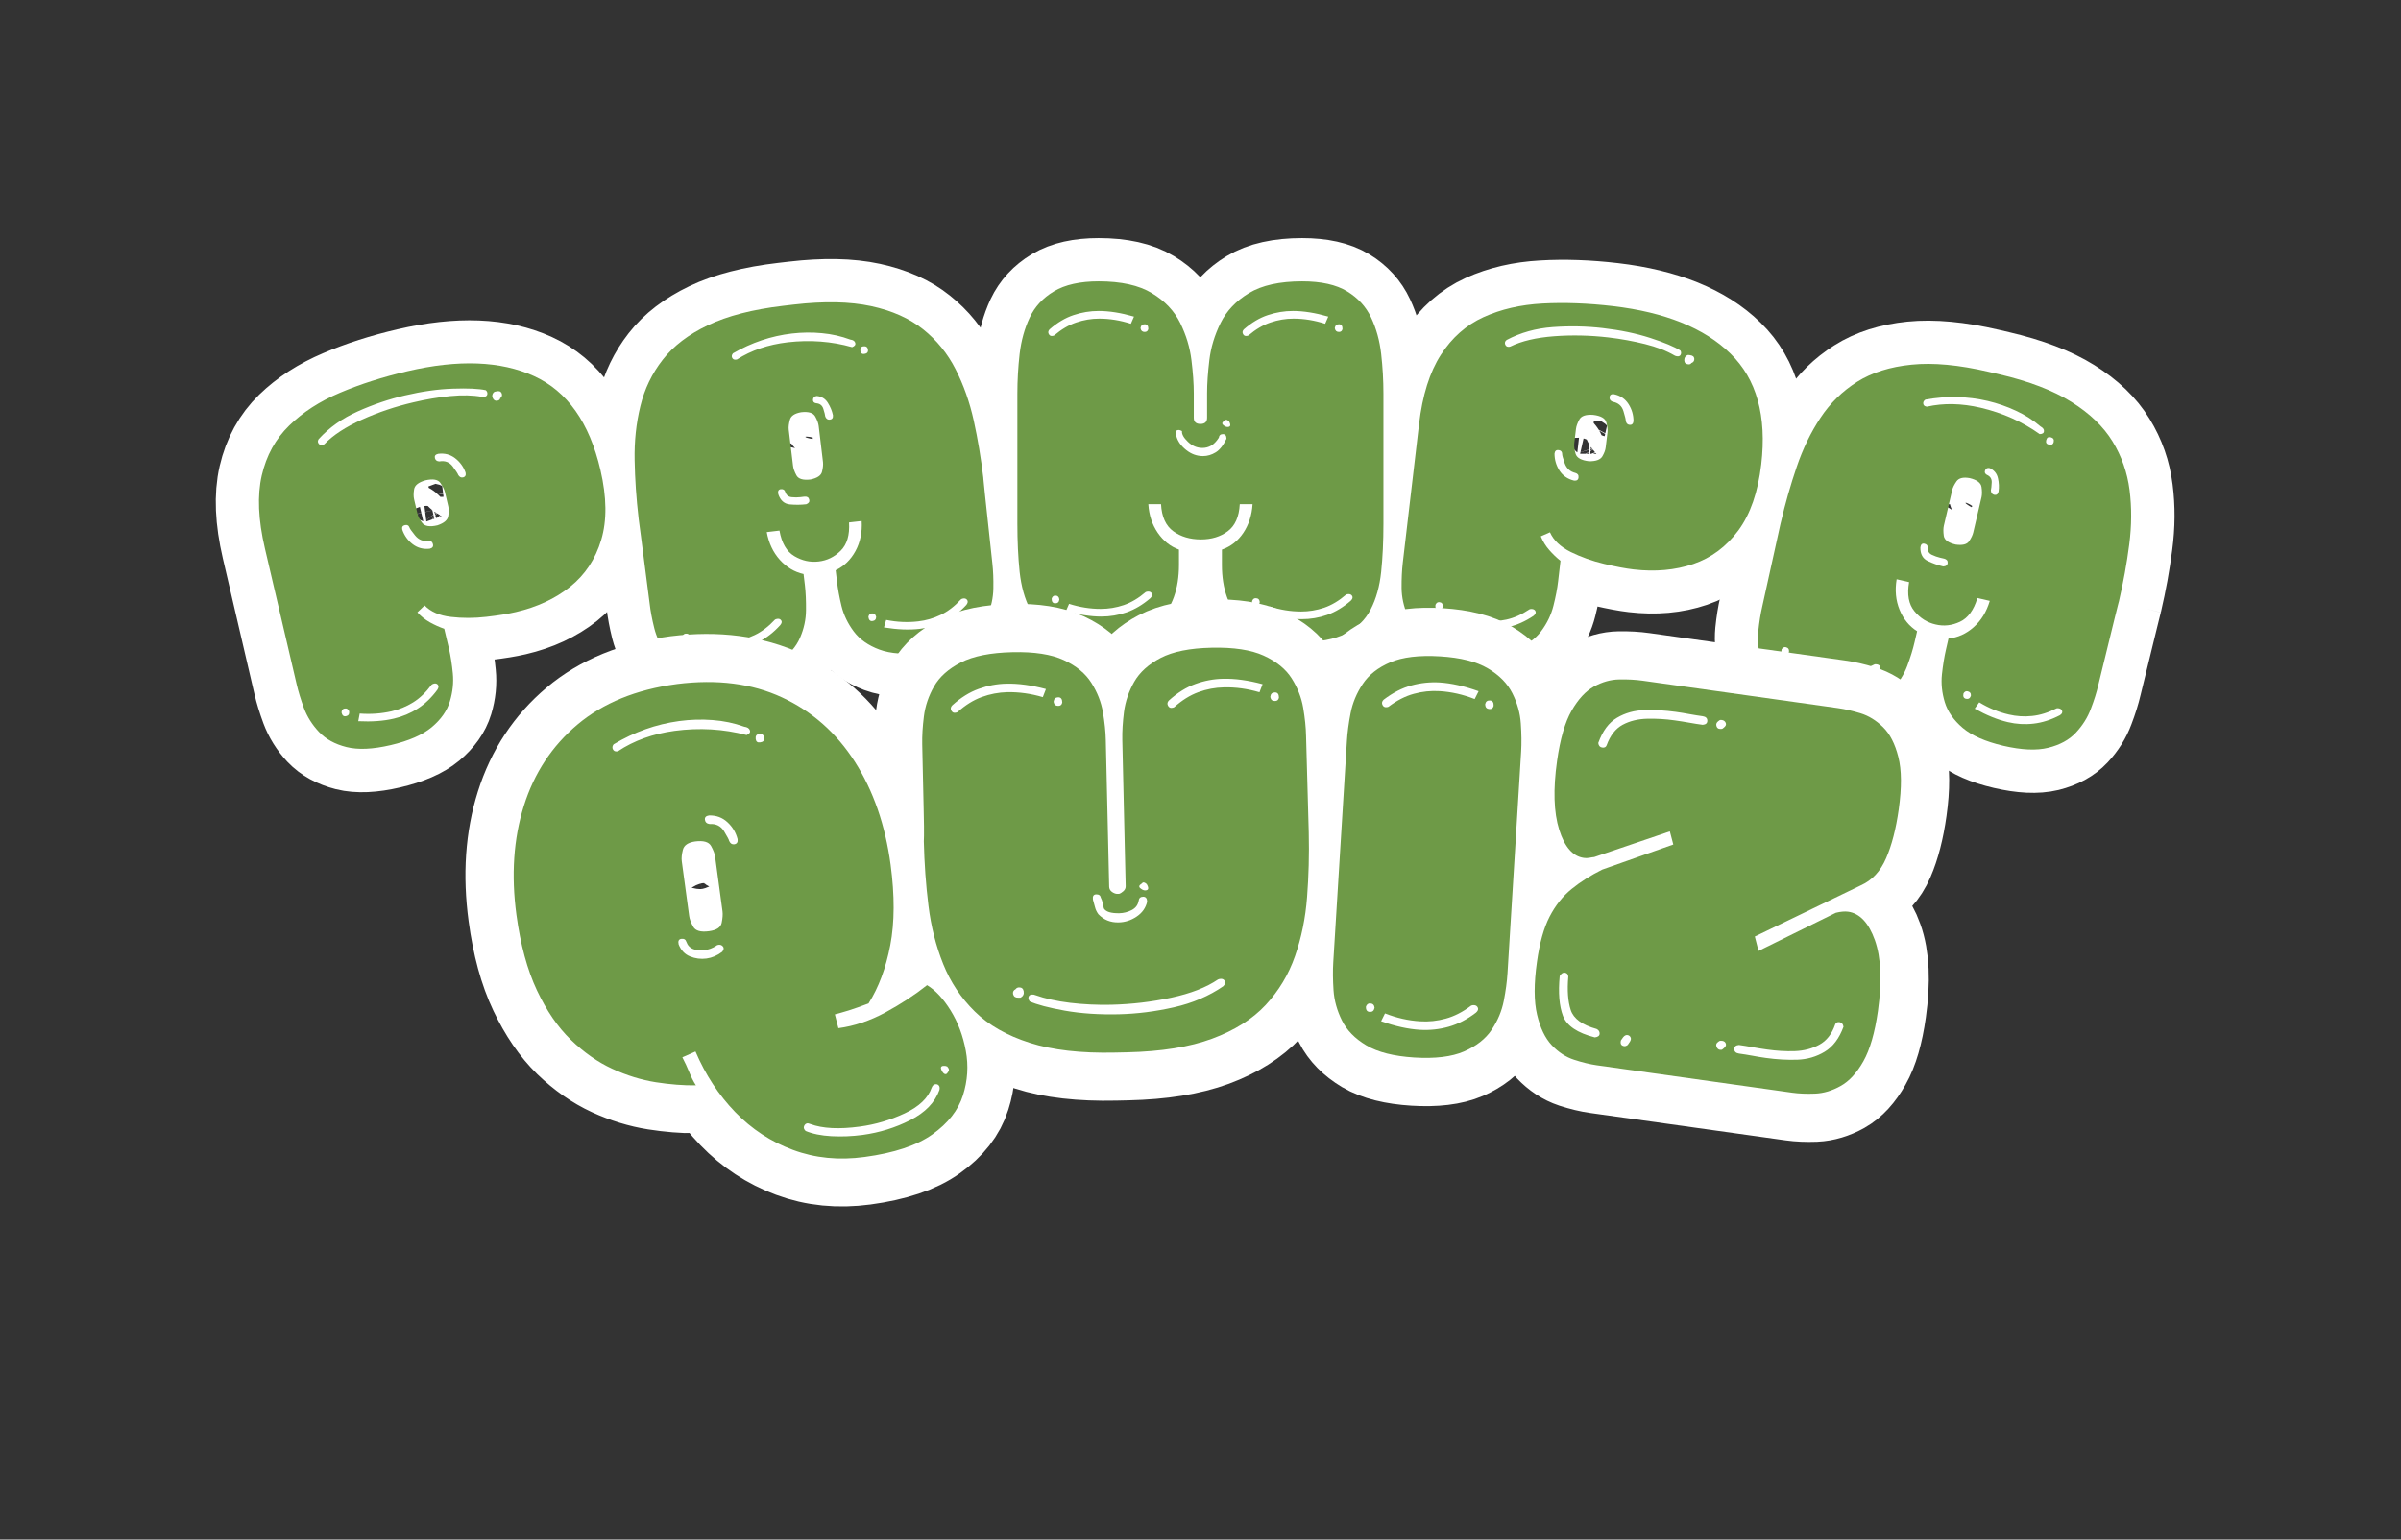 <svg xmlns="http://www.w3.org/2000/svg" xmlns:xlink="http://www.w3.org/1999/xlink" width="594" zoomAndPan="magnify" viewBox="0 0 445.5 285.75" height="381" preserveAspectRatio="xMidYMid meet" version="1.0"><rect x="0" y="0" width="445.5" height="285.75" fill="#333333" stroke="none"/><defs><g/><clipPath id="61ceba5ad4"><path d="M 0 0.035 L 203 0.035 L 203 230 L 0 230 Z M 0 0.035 " clip-rule="nonzero"/></clipPath><clipPath id="cd79d06dfe"><path d="M 27 0.035 L 275 0.035 L 275 216 L 27 216 Z M 27 0.035 " clip-rule="nonzero"/></clipPath><clipPath id="b66f9ac591"><path d="M 98 0.035 L 348 0.035 L 348 210 L 98 210 Z M 98 0.035 " clip-rule="nonzero"/></clipPath><clipPath id="82c70e48d9"><path d="M 169 0.035 L 418 0.035 L 418 212 L 169 212 Z M 169 0.035 " clip-rule="nonzero"/></clipPath><clipPath id="88c98d0868"><path d="M 235 0.035 L 445 0.035 L 445 230 L 235 230 Z M 235 0.035 " clip-rule="nonzero"/></clipPath><clipPath id="efc4c7470b"><path d="M 0 25 L 281 25 L 281 285.465 L 0 285.465 Z M 0 25 " clip-rule="nonzero"/></clipPath><clipPath id="4ab5a45423"><path d="M 70 19 L 344 19 L 344 285.465 L 70 285.465 Z M 70 19 " clip-rule="nonzero"/></clipPath><clipPath id="19a4ace444"><path d="M 146 20 L 384 20 L 384 285.465 L 146 285.465 Z M 146 20 " clip-rule="nonzero"/></clipPath><clipPath id="079fb72199"><path d="M 183 25 L 445 25 L 445 285.465 L 183 285.465 Z M 183 25 " clip-rule="nonzero"/></clipPath></defs><g clip-path="url(#61ceba5ad4)"><path stroke-linecap="butt" transform="matrix(0.73, -0.17, 0.17, 0.73, 37.464, 62.984)" fill="none" stroke-linejoin="miter" d="M 3.43 88.514 L 3.431 53.952 C 3.432 46.698 4.542 40.794 6.773 36.238 C 9.018 31.665 12.159 28.163 16.197 25.727 C 20.26 23.275 24.969 21.589 30.326 20.66 C 35.682 19.71 41.484 19.238 47.732 19.239 C 60.733 19.237 70.821 22.009 77.992 27.553 C 85.163 33.076 88.753 41.876 88.751 53.955 C 88.752 60.878 87.507 66.514 85.009 70.863 C 82.538 75.212 79.167 78.393 74.904 80.413 C 70.636 82.437 65.801 83.445 60.405 83.444 C 58.466 83.446 55.993 83.282 52.986 82.95 C 49.995 82.599 47.15 81.941 44.453 80.969 C 41.756 80.002 39.846 78.593 38.732 76.737 L 36.601 78.002 C 37.279 79.177 38.104 80.21 39.075 81.095 C 40.041 81.979 41.073 82.766 42.168 83.445 L 42.168 88.515 C 42.164 90.367 42.012 92.441 41.703 94.73 C 41.415 96.997 40.662 99.188 39.444 101.313 C 38.231 103.413 36.28 105.142 33.601 106.504 C 30.943 107.843 27.296 108.513 22.659 108.512 C 18.103 108.514 14.522 107.845 11.9 106.505 C 9.283 105.145 7.358 103.416 6.119 101.312 C 4.906 99.192 4.155 96.993 3.864 94.73 C 3.574 92.44 3.431 90.367 3.43 88.514 Z M 22.535 30.643 C 22.206 30.995 22.122 31.355 22.287 31.726 C 22.453 32.096 22.698 32.282 23.03 32.284 C 23.298 32.283 23.516 32.243 23.68 32.158 C 26.296 30.471 29.778 29.201 34.13 28.359 C 38.477 27.51 42.928 27.092 47.485 27.09 C 50.697 27.09 53.779 27.284 56.723 27.677 C 59.672 28.049 62.208 28.7 64.332 29.624 C 64.496 29.705 64.7 29.747 64.946 29.746 C 65.379 29.75 65.659 29.585 65.784 29.256 C 65.909 28.926 65.844 28.584 65.599 28.233 C 63.989 27.471 61.392 26.737 57.807 26.04 C 54.222 25.316 50.231 24.957 45.846 24.957 C 41.783 24.956 37.683 25.359 33.54 26.159 C 29.417 26.964 25.748 28.459 22.535 30.643 Z M 45.969 46.595 C 44.193 46.679 43.112 47.181 42.724 48.113 C 42.352 49.039 42.165 49.841 42.167 50.521 L 42.165 54.199 C 42.167 54.88 42.371 55.704 42.782 56.672 C 43.215 57.641 44.403 58.127 46.34 58.129 C 48.029 57.961 49.061 57.436 49.429 56.548 C 49.823 55.665 50.017 54.88 50.02 54.201 L 50.016 50.522 C 50.02 49.843 49.821 49.02 49.431 48.051 C 49.058 47.08 47.907 46.597 45.969 46.595 Z M 16.198 100.911 C 19.414 101.839 22.332 102.3 24.95 102.3 C 27.134 102.301 29.234 101.951 31.256 101.25 C 33.292 100.531 35.241 99.364 37.093 97.756 C 37.527 97.343 37.65 96.976 37.465 96.643 C 37.301 96.294 37.015 96.121 36.602 96.121 C 36.335 96.117 36.117 96.157 35.953 96.242 C 34.178 97.766 32.368 98.848 30.511 99.486 C 28.658 100.108 26.76 100.415 24.823 100.413 C 22.203 100.417 19.587 99.994 16.974 99.149 Z M 38.487 56.243 C 37.909 56.242 37.623 56.571 37.619 57.229 C 37.788 58.757 38.354 60.115 39.323 61.31 C 40.291 62.484 41.58 63.154 43.185 63.32 C 43.866 63.318 44.205 63.033 44.206 62.455 C 44.207 61.856 43.908 61.508 43.311 61.406 C 41.947 61.237 40.968 60.548 40.373 59.333 C 39.795 58.095 39.507 57.354 39.506 57.107 C 39.426 56.532 39.086 56.244 38.487 56.243 Z M 50.514 40.909 C 49.85 40.91 49.523 41.187 49.522 41.743 C 49.525 42.279 49.812 42.63 50.39 42.792 C 51.832 42.877 52.819 43.557 53.357 44.833 C 53.914 46.093 54.192 46.854 54.188 47.121 C 54.353 47.7 54.693 47.988 55.213 47.986 C 55.807 47.986 56.105 47.649 56.108 46.969 C 55.919 45.463 55.343 44.124 54.376 42.945 C 53.407 41.75 52.119 41.075 50.514 40.909 Z M 66.865 30.52 C 66.95 31.118 67.276 31.419 67.854 31.42 C 68.288 31.419 68.545 31.281 68.628 31.017 C 69.141 30.767 69.351 30.398 69.247 29.903 C 69.164 29.386 68.791 29.127 68.132 29.129 L 67.607 29.13 C 67.193 29.295 66.947 29.591 66.867 30.028 Z M 13.54 97.137 C 13.127 97.138 12.839 97.386 12.675 97.883 C 12.674 98.643 12.96 99.026 13.539 99.022 C 14.139 99.023 14.475 98.726 14.561 98.131 L 14.559 98.002 C 14.479 97.426 14.139 97.138 13.54 97.137 Z M 13.54 97.137 " stroke="#ffffff" stroke-width="21.368" stroke-opacity="1" stroke-miterlimit="4"/></g><g clip-path="url(#cd79d06dfe)"><path stroke-linecap="butt" transform="matrix(0.744, -0.087, 0.087, 0.744, 110.534, 46.304)" fill="none" stroke-linejoin="miter" d="M 88.751 67.372 C 88.75 67.204 88.731 68.708 88.689 71.885 C 88.651 75.035 88.585 80.619 88.506 88.636 C 88.503 90.495 88.35 92.566 88.04 94.85 C 87.754 97.116 86.998 99.311 85.783 101.437 C 84.566 103.536 82.63 105.267 79.972 106.63 C 77.316 107.968 73.657 108.636 69.001 108.636 C 64.444 108.638 60.857 107.971 58.242 106.63 C 55.625 105.268 53.696 103.536 52.462 101.438 C 51.246 99.311 50.49 97.117 50.204 94.853 C 49.916 92.562 49.77 90.492 49.772 88.639 L 49.768 85.856 C 51.957 85.094 53.758 83.704 55.181 81.681 C 56.623 79.64 57.435 77.231 57.619 74.449 L 54.438 74.449 C 54.271 77.579 53.325 79.826 51.596 81.188 C 49.864 82.528 47.948 83.196 45.843 83.196 C 43.722 83.194 41.774 82.525 40.004 81.189 C 38.232 79.826 37.261 77.581 37.098 74.449 L 33.943 74.447 C 34.105 77.232 34.899 79.641 36.324 81.682 C 37.767 83.704 39.588 85.093 41.793 85.856 L 41.793 88.638 C 41.796 90.492 41.642 92.563 41.332 94.853 C 41.04 97.118 40.279 99.312 39.044 101.435 C 37.826 103.54 35.912 105.268 33.295 106.631 C 30.676 107.967 27.091 108.639 22.534 108.641 C 17.898 108.638 14.249 107.969 11.592 106.629 C 8.933 105.267 6.988 103.538 5.749 101.435 C 4.533 99.313 3.772 97.118 3.46 94.851 C 3.171 92.565 3.031 90.49 3.028 88.637 C 2.949 80.621 2.884 75.033 2.844 71.884 C 2.801 68.708 2.783 67.204 2.785 67.367 C 2.782 62.464 3.008 57.671 3.461 52.994 C 3.936 48.314 4.933 43.927 6.459 39.827 C 7.984 35.727 10.262 32.14 13.295 29.067 C 16.345 25.976 20.391 23.568 25.44 21.834 C 30.51 20.102 36.848 19.238 44.455 19.237 L 47.111 19.239 C 54.697 19.24 61.022 20.102 66.089 21.835 C 71.163 23.564 75.212 25.976 78.241 29.066 C 81.293 32.138 83.566 35.727 85.075 39.826 C 86.6 43.926 87.587 48.315 88.042 52.993 C 88.512 57.674 88.754 62.464 88.751 67.372 Z M 42.29 58.898 C 42.286 59.559 42.474 60.374 42.844 61.341 C 43.234 62.311 44.359 62.795 46.217 62.797 C 47.906 62.628 48.913 62.105 49.242 61.22 C 49.593 60.331 49.767 59.559 49.771 58.898 L 49.77 49.905 C 49.771 49.223 49.573 48.402 49.183 47.432 C 48.814 46.465 47.7 45.977 45.846 45.98 C 44.236 46.059 43.237 46.567 42.845 47.492 C 42.474 48.42 42.29 49.223 42.289 49.905 Z M 30.757 29.502 C 30.428 29.852 30.326 30.223 30.448 30.616 C 30.573 30.987 30.85 31.172 31.286 31.171 L 31.533 31.168 C 35.322 29.297 39.669 28.357 44.578 28.355 C 50.143 28.356 55.378 29.379 60.278 31.418 C 60.938 31.254 61.228 30.931 61.147 30.459 C 61.066 29.988 60.694 29.666 60.036 29.5 C 57.911 28.411 55.642 27.615 53.233 27.122 C 50.841 26.606 48.378 26.349 45.842 26.345 C 40.692 26.346 35.665 27.4 30.757 29.502 Z M 80.9 98.129 C 81.331 97.718 81.454 97.344 81.272 97.013 C 81.108 96.663 80.819 96.487 80.404 96.491 C 80.157 96.488 79.942 96.531 79.754 96.614 C 77.985 98.14 76.168 99.218 74.313 99.857 C 72.461 100.479 70.566 100.788 68.629 100.786 C 66.01 100.784 63.392 100.362 60.777 99.52 L 60.031 101.312 C 63.23 102.238 66.131 102.704 68.751 102.701 C 70.956 102.702 73.067 102.341 75.088 101.622 C 77.11 100.898 79.047 99.734 80.9 98.129 Z M 13.665 100.908 C 16.879 101.836 19.796 102.304 22.41 102.3 C 24.594 102.299 26.698 101.952 28.718 101.249 C 30.761 100.528 32.708 99.365 34.561 97.755 C 34.992 97.344 35.12 96.975 34.933 96.644 C 34.769 96.294 34.48 96.118 34.065 96.117 C 33.818 96.119 33.603 96.162 33.415 96.24 C 31.646 97.765 29.829 98.849 27.974 99.487 C 26.122 100.105 24.227 100.413 22.29 100.417 C 19.67 100.415 17.053 99.992 14.437 99.15 Z M 38.613 64.342 C 38.035 64.342 37.786 64.723 37.87 65.483 C 38.199 67.071 39.032 68.019 40.372 68.328 C 41.734 68.619 43.093 68.762 44.453 68.759 C 45.113 68.595 45.4 68.245 45.316 67.71 C 45.234 67.155 44.863 66.875 44.206 66.877 L 43.188 66.873 C 42.505 66.877 41.785 66.793 41.022 66.63 C 40.257 66.44 39.798 65.924 39.629 65.08 C 39.55 64.588 39.207 64.338 38.613 64.342 Z M 50.143 42.42 C 49.544 42.424 49.205 42.678 49.123 43.193 C 49.039 43.688 49.253 44.017 49.769 44.183 C 50.697 44.37 51.243 44.907 51.407 45.792 C 51.571 46.677 51.657 47.328 51.657 47.737 C 51.822 48.34 52.16 48.636 52.675 48.634 C 53.273 48.636 53.57 48.298 53.572 47.615 C 53.489 46.524 53.19 45.45 52.678 44.403 C 52.163 43.329 51.316 42.668 50.143 42.42 Z M 62.165 32.563 C 62.166 33.141 62.463 33.427 63.061 33.429 C 63.744 33.425 64.082 33.139 64.082 32.562 C 64.083 31.88 63.745 31.541 63.062 31.539 C 62.463 31.543 62.167 31.881 62.165 32.563 Z M 56.479 98.25 C 56.478 99.016 56.765 99.396 57.342 99.396 C 57.94 99.397 58.279 99.106 58.362 98.528 L 58.364 98.376 C 58.28 97.799 57.941 97.508 57.342 97.511 C 56.933 97.51 56.642 97.754 56.479 98.25 Z M 10.14 97.88 C 10.14 98.642 10.426 99.022 11.003 99.026 C 11.602 99.023 11.941 98.727 12.027 98.128 L 12.025 98.007 C 11.941 97.425 11.602 97.138 11.004 97.136 C 10.594 97.141 10.303 97.385 10.14 97.88 Z M 10.14 97.88 " stroke="#ffffff" stroke-width="21.368" stroke-opacity="1" stroke-miterlimit="4"/></g><g clip-path="url(#b66f9ac591)"><path stroke-linecap="butt" transform="matrix(0.749, 0, 0, 0.749, 185.341, 37.79)" fill="none" stroke-linejoin="miter" d="M 95.246 79.269 C 95.246 83.66 95.053 87.648 94.662 91.236 C 94.291 94.818 93.426 97.92 92.065 100.538 C 90.725 103.155 88.665 105.168 85.881 106.565 C 83.097 107.947 79.337 108.641 74.597 108.641 C 68.351 108.641 63.564 106.93 60.222 103.505 C 56.906 100.084 55.248 95.428 55.248 89.536 L 55.248 85.73 C 57.432 84.968 59.195 83.576 60.535 81.558 C 61.89 79.52 62.657 77.147 62.819 74.446 L 59.664 74.446 C 59.502 77.58 58.512 79.827 56.697 81.188 C 54.888 82.528 52.672 83.196 50.054 83.196 C 47.353 83.196 45.064 82.528 43.192 81.188 C 41.336 79.827 40.325 77.58 40.163 74.446 L 37.008 74.446 C 37.17 77.147 37.947 79.52 39.324 81.558 C 40.726 83.576 42.489 84.968 44.611 85.73 L 44.611 89.536 C 44.611 95.428 42.942 100.084 39.605 103.505 C 36.268 106.93 31.476 108.641 25.23 108.641 C 20.49 108.641 16.73 107.947 13.946 106.565 C 11.162 105.168 9.092 103.155 7.731 100.538 C 6.391 97.92 5.525 94.818 5.134 91.236 C 4.764 87.648 4.581 83.66 4.581 79.269 L 4.581 47.124 C 4.581 43.823 4.764 40.528 5.134 37.227 C 5.525 33.932 6.354 30.934 7.611 28.233 C 8.888 25.532 10.896 23.358 13.638 21.71 C 16.376 20.062 20.068 19.238 24.703 19.238 C 30.287 19.238 34.678 20.219 37.874 22.174 C 41.086 24.114 43.427 26.585 44.892 29.594 C 46.373 32.581 47.301 35.642 47.671 38.776 C 48.062 41.889 48.261 44.616 48.261 46.967 L 48.261 53.058 C 48.261 54.064 48.819 54.57 49.929 54.57 C 51.019 54.57 51.566 54.064 51.566 53.058 L 51.566 46.967 C 51.566 44.616 51.754 41.889 52.124 38.776 C 52.515 35.642 53.444 32.581 54.903 29.594 C 56.39 26.585 58.731 24.114 61.922 22.174 C 65.139 20.219 69.54 19.238 75.124 19.238 C 79.843 19.238 83.55 20.062 86.251 21.71 C 88.952 23.358 90.928 25.532 92.185 28.233 C 93.462 30.934 94.291 33.932 94.662 37.227 C 95.053 40.528 95.246 43.823 95.246 47.124 Z M 12.554 31.168 C 12.225 31.502 12.142 31.862 12.309 32.253 C 12.471 32.623 12.731 32.811 13.081 32.811 C 13.326 32.811 13.534 32.769 13.701 32.686 C 15.469 31.158 17.283 30.079 19.139 29.437 C 20.996 28.801 22.899 28.483 24.859 28.483 C 27.477 28.483 30.084 28.905 32.681 29.75 L 33.452 27.988 C 30.235 27.06 27.32 26.596 24.703 26.596 C 22.602 26.596 20.532 26.935 18.493 27.618 C 16.47 28.295 14.494 29.479 12.554 31.168 Z M 81.584 27.988 C 78.367 27.06 75.453 26.596 72.835 26.596 C 70.734 26.596 68.664 26.935 66.62 27.618 C 64.602 28.295 62.626 29.479 60.686 31.168 C 60.337 31.502 60.243 31.862 60.41 32.253 C 60.592 32.623 60.853 32.811 61.181 32.811 C 61.426 32.811 61.645 32.769 61.833 32.686 C 63.601 31.158 65.415 30.079 67.272 29.437 C 69.128 28.801 71.021 28.483 72.96 28.483 C 75.578 28.483 78.195 28.905 80.813 29.75 Z M 74.843 101.033 C 72.23 101.033 69.613 100.621 66.995 99.797 L 66.25 101.56 C 69.467 102.488 72.381 102.952 74.999 102.952 C 77.184 102.952 79.285 102.592 81.308 101.867 C 83.347 101.148 85.292 99.985 87.148 98.374 C 87.56 97.962 87.685 97.592 87.518 97.263 C 87.357 96.914 87.054 96.737 86.621 96.737 C 86.376 96.737 86.168 96.778 86.006 96.862 C 84.233 98.384 82.419 99.469 80.562 100.105 C 78.711 100.726 76.803 101.033 74.843 101.033 Z M 16.605 100.908 C 19.817 101.836 22.737 102.3 25.355 102.3 C 27.539 102.3 29.641 101.951 31.659 101.252 C 33.697 100.527 35.648 99.365 37.504 97.759 C 37.937 97.347 38.056 96.971 37.874 96.643 C 37.707 96.294 37.42 96.116 37.008 96.116 C 36.737 96.116 36.524 96.158 36.357 96.241 C 34.584 97.769 32.775 98.848 30.918 99.49 C 29.062 100.105 27.169 100.418 25.23 100.418 C 22.612 100.418 19.995 99.996 17.377 99.146 Z M 44.611 56.087 C 43.766 56.087 43.552 56.603 43.964 57.63 C 44.293 58.887 45.085 60.024 46.342 61.03 C 47.619 62.042 49.022 62.547 50.55 62.547 C 51.639 62.547 52.693 62.24 53.699 61.619 C 54.731 60.983 55.618 59.857 56.358 58.251 C 56.358 57.49 56.071 57.104 55.493 57.104 C 54.898 57.104 54.554 57.406 54.471 58.001 C 53.876 58.929 53.235 59.591 52.557 59.982 C 51.895 60.352 51.186 60.54 50.425 60.54 C 49.064 60.54 47.859 60.034 46.806 59.023 C 45.758 57.99 45.273 57.104 45.356 56.363 C 45.023 56.181 44.778 56.087 44.611 56.087 Z M 55.863 53.829 C 55.268 54.158 55.154 54.497 55.524 54.851 C 55.915 55.18 56.285 55.347 56.635 55.347 C 57.38 55.347 57.5 54.883 57.01 53.954 C 56.927 53.871 56.822 53.788 56.697 53.704 C 56.577 53.605 56.421 53.553 56.233 53.553 C 56.155 53.553 56.03 53.642 55.863 53.829 Z M 36.112 29.901 C 35.512 29.901 35.173 30.193 35.09 30.767 L 35.09 30.892 C 35.173 31.492 35.512 31.789 36.112 31.789 C 36.628 31.789 36.925 31.533 37.008 31.017 C 37.008 30.272 36.706 29.901 36.112 29.901 Z M 63.59 97.759 C 63.158 97.759 62.86 98.014 62.699 98.53 C 62.699 99.271 62.996 99.641 63.59 99.641 C 64.19 99.641 64.529 99.354 64.612 98.775 L 64.612 98.656 C 64.529 98.056 64.19 97.759 63.59 97.759 Z M 13.081 97.879 C 13.081 98.645 13.367 99.026 13.946 99.026 C 14.546 99.026 14.885 98.723 14.968 98.129 L 14.968 98.004 C 14.885 97.425 14.546 97.138 13.946 97.138 C 13.534 97.138 13.247 97.389 13.081 97.879 Z M 83.222 30.767 L 83.222 30.892 C 83.305 31.492 83.644 31.789 84.244 31.789 C 84.739 31.789 85.026 31.533 85.109 31.017 C 85.109 30.272 84.817 29.901 84.244 29.901 C 83.644 29.901 83.305 30.193 83.222 30.767 Z M 83.222 30.767 " stroke="#ffffff" stroke-width="21.368" stroke-opacity="1" stroke-miterlimit="4"/></g><g clip-path="url(#82c70e48d9)"><path stroke-linecap="butt" transform="matrix(0.744, 0.087, -0.087, 0.744, 265.447, 38.324)" fill="none" stroke-linejoin="miter" d="M 3.434 88.514 L 3.429 53.955 C 3.43 46.699 4.544 40.794 6.772 36.239 C 9.019 31.666 12.158 28.164 16.198 25.727 C 20.258 23.278 24.969 21.587 30.325 20.661 C 35.685 19.713 41.488 19.238 47.73 19.237 C 60.734 19.236 70.823 22.008 77.992 27.552 C 85.165 33.075 88.752 41.879 88.754 53.953 C 88.751 60.878 87.506 66.515 85.011 70.86 C 82.539 75.213 79.169 78.395 74.901 80.412 C 70.638 82.434 65.806 83.446 60.404 83.443 C 58.467 83.445 55.996 83.277 52.986 82.947 C 49.994 82.599 47.151 81.94 44.454 80.97 C 41.753 80.005 39.844 78.591 38.735 76.736 L 36.6 78.005 C 37.283 79.179 38.107 80.206 39.072 81.096 C 40.042 81.98 41.073 82.762 42.166 83.443 L 42.167 88.514 C 42.163 90.367 42.012 92.438 41.702 94.726 C 41.412 96.997 40.661 99.19 39.444 101.311 C 38.231 103.412 36.282 105.147 33.601 106.505 C 30.944 107.845 27.295 108.514 22.659 108.516 C 18.102 108.514 14.517 107.847 11.903 106.505 C 9.282 105.148 7.357 103.415 6.119 101.313 C 4.904 99.188 4.153 96.992 3.862 94.727 C 3.573 92.44 3.43 90.367 3.434 88.514 Z M 22.533 30.645 C 22.206 30.993 22.123 31.354 22.287 31.729 C 22.451 32.098 22.699 32.284 23.029 32.282 C 23.297 32.283 23.513 32.242 23.682 32.159 C 26.298 30.472 29.777 29.203 34.13 28.358 C 38.478 27.512 42.927 27.091 47.484 27.088 C 50.697 27.09 53.78 27.285 56.724 27.675 C 59.671 28.049 62.209 28.697 64.328 29.625 C 64.495 29.705 64.7 29.749 64.946 29.747 C 65.382 29.748 65.657 29.585 65.781 29.255 C 65.905 28.926 65.845 28.586 65.598 28.232 C 63.992 27.47 61.392 26.74 57.808 26.036 C 54.222 25.317 50.232 24.955 45.843 24.954 C 41.785 24.957 37.685 25.358 33.542 26.164 C 29.421 26.967 25.753 28.462 22.533 30.645 Z M 45.967 46.595 C 44.197 46.676 43.112 47.182 42.722 48.109 C 42.353 49.04 42.164 49.844 42.164 50.521 L 42.165 54.201 C 42.165 54.878 42.372 55.705 42.785 56.675 C 43.219 57.642 44.404 58.128 46.341 58.127 C 48.028 57.961 49.058 57.436 49.432 56.547 C 49.822 55.662 50.019 54.883 50.018 54.2 L 50.018 50.52 C 50.017 49.843 49.821 49.016 49.429 48.048 C 49.058 47.078 47.904 46.594 45.967 46.595 Z M 16.198 100.91 C 19.415 101.835 22.331 102.302 24.945 102.301 C 27.129 102.302 29.235 101.95 31.253 101.252 C 33.295 100.53 35.242 99.362 37.096 97.759 C 37.531 97.346 37.65 96.975 37.465 96.645 C 37.303 96.291 37.015 96.12 36.6 96.116 C 36.332 96.116 36.116 96.157 35.953 96.245 C 34.178 97.765 32.368 98.848 30.511 99.486 C 28.657 100.107 26.761 100.413 24.824 100.414 C 22.204 100.417 19.588 99.993 16.974 99.15 Z M 38.487 56.238 C 37.91 56.243 37.623 56.571 37.621 57.232 C 37.784 58.757 38.353 60.113 39.322 61.312 C 40.289 62.485 41.58 63.152 43.185 63.321 C 43.868 63.32 44.207 63.034 44.208 62.456 C 44.206 61.858 43.907 61.504 43.307 61.401 C 41.949 61.24 40.97 60.546 40.371 59.33 C 39.796 58.096 39.505 57.353 39.507 57.106 C 39.424 56.528 39.086 56.242 38.487 56.238 Z M 50.514 40.907 C 49.853 40.906 49.523 41.186 49.525 41.742 C 49.525 42.278 49.813 42.628 50.388 42.791 C 51.831 42.874 52.819 43.556 53.357 44.832 C 53.914 46.09 54.193 46.855 54.193 47.123 C 54.354 47.697 54.698 47.988 55.212 47.985 C 55.811 47.989 56.107 47.649 56.106 46.967 C 55.919 45.461 55.343 44.122 54.376 42.949 C 53.406 41.755 52.119 41.071 50.514 40.907 Z M 66.864 30.52 C 66.95 31.119 67.278 31.416 67.856 31.417 C 68.287 31.419 68.544 31.284 68.628 31.017 C 69.14 30.768 69.348 30.397 69.243 29.905 C 69.162 29.39 68.79 29.129 68.134 29.132 L 67.609 29.13 C 67.193 29.295 66.949 29.591 66.864 30.026 Z M 13.541 97.137 C 13.127 97.138 12.841 97.387 12.673 97.879 C 12.673 98.645 12.964 99.026 13.542 99.027 C 14.135 99.025 14.478 98.728 14.561 98.13 L 14.562 98.004 C 14.478 97.426 14.14 97.14 13.541 97.137 Z M 13.541 97.137 " stroke="#ffffff" stroke-width="21.368" stroke-opacity="1" stroke-miterlimit="4"/></g><g clip-path="url(#88c98d0868)"><path stroke-linecap="butt" transform="matrix(0.73, 0.17, -0.17, 0.73, 339.845, 47.401)" fill="none" stroke-linejoin="miter" d="M 88.749 67.371 C 88.753 67.204 88.73 68.708 88.688 71.882 C 88.647 75.035 88.585 80.623 88.506 88.635 C 88.505 90.493 88.351 92.564 88.039 94.853 C 87.754 97.12 87.002 99.314 85.784 101.435 C 84.567 103.539 82.631 105.27 79.971 106.63 C 77.311 107.968 73.656 108.638 68.997 108.638 C 64.442 108.641 60.858 107.967 58.238 106.629 C 55.624 105.268 53.695 103.539 52.459 101.434 C 51.242 99.314 50.489 97.118 50.201 94.851 C 49.913 92.562 49.768 90.492 49.769 88.639 L 49.767 85.855 C 51.956 85.093 53.758 83.703 55.181 81.679 C 56.622 79.641 57.436 77.229 57.623 74.449 L 54.437 74.448 C 54.273 77.581 53.325 79.826 51.592 81.189 C 49.864 82.529 47.948 83.195 45.844 83.199 C 43.723 83.196 41.774 82.526 40 81.189 C 38.232 79.829 37.263 77.582 37.095 74.451 L 33.941 74.448 C 34.108 77.231 34.901 79.643 36.324 81.682 C 37.765 83.702 39.588 85.092 41.796 85.857 L 41.796 88.635 C 41.796 90.493 41.641 92.564 41.33 94.853 C 41.043 97.115 40.281 99.311 39.042 101.437 C 37.829 103.535 35.91 105.268 33.293 106.628 C 30.676 107.966 27.09 108.637 22.534 108.639 C 17.898 108.64 14.251 107.97 11.593 106.63 C 8.936 105.269 6.985 103.539 5.75 101.434 C 4.532 99.314 3.774 97.119 3.464 94.852 C 3.172 92.564 3.031 90.493 3.026 88.636 C 2.946 80.623 2.885 75.037 2.845 71.882 C 2.801 68.712 2.782 67.207 2.782 67.367 C 2.784 62.462 3.01 57.671 3.461 52.994 C 3.938 48.315 4.934 43.928 6.461 39.824 C 7.984 35.726 10.263 32.137 13.295 29.069 C 16.342 25.975 20.39 23.564 25.442 21.834 C 30.511 20.106 36.846 19.238 44.454 19.236 L 47.11 19.237 C 54.697 19.24 61.024 20.104 66.091 21.834 C 71.163 23.564 75.212 25.976 78.24 29.066 C 81.292 32.14 83.568 35.726 85.071 39.825 C 86.601 43.928 87.587 48.318 88.041 52.994 C 88.517 57.675 88.751 62.466 88.749 67.371 Z M 42.291 58.901 C 42.29 59.56 42.474 60.373 42.845 61.342 C 43.237 62.31 44.361 62.792 46.214 62.794 C 47.905 62.629 48.917 62.104 49.246 61.219 C 49.596 60.329 49.77 59.56 49.771 58.901 L 49.771 49.901 C 49.767 49.222 49.576 48.399 49.184 47.43 C 48.813 46.462 47.699 45.978 45.846 45.976 C 44.238 46.062 43.236 46.564 42.847 47.49 C 42.475 48.417 42.287 49.221 42.292 49.905 Z M 30.76 29.503 C 30.429 29.853 30.327 30.22 30.451 30.614 C 30.576 30.986 30.848 31.169 31.282 31.169 L 31.534 31.17 C 35.321 29.296 39.669 28.356 44.579 28.357 C 50.142 28.355 55.376 29.377 60.28 31.419 C 60.943 31.254 61.227 30.936 61.147 30.457 C 61.064 29.983 60.694 29.663 60.036 29.5 C 57.912 28.406 55.645 27.617 53.232 27.12 C 50.842 26.607 48.377 26.346 45.845 26.348 C 40.694 26.345 35.666 27.4 30.76 29.503 Z M 80.901 98.13 C 81.334 97.713 81.457 97.347 81.273 97.015 C 81.105 96.663 80.818 96.489 80.406 96.489 C 80.159 96.488 79.94 96.534 79.755 96.614 C 77.984 98.136 76.171 99.222 74.317 99.858 C 72.459 100.479 70.566 100.787 68.627 100.784 C 66.009 100.784 63.394 100.361 60.778 99.52 L 60.033 101.311 C 63.227 102.242 66.136 102.704 68.749 102.705 C 70.954 102.704 73.071 102.344 75.087 101.622 C 77.108 100.899 79.043 99.736 80.901 98.13 Z M 13.664 100.911 C 16.878 101.837 19.793 102.303 22.411 102.302 C 24.595 102.301 26.698 101.95 28.718 101.248 C 30.756 100.527 32.707 99.365 34.559 97.755 C 34.993 97.343 35.115 96.972 34.932 96.645 C 34.769 96.293 34.477 96.12 34.065 96.12 C 33.818 96.118 33.603 96.158 33.419 96.243 C 31.643 97.766 29.829 98.848 27.976 99.489 C 26.123 100.108 24.225 100.417 22.286 100.414 C 19.668 100.415 17.053 99.991 14.436 99.146 Z M 38.613 64.342 C 38.034 64.338 37.786 64.722 37.868 65.485 C 38.201 67.072 39.032 68.019 40.373 68.327 C 41.73 68.615 43.092 68.758 44.452 68.762 C 45.115 68.597 45.403 68.246 45.32 67.708 C 45.234 67.156 44.863 66.873 44.205 66.876 L 43.187 66.873 C 42.508 66.876 41.782 66.794 41.021 66.629 C 40.26 66.442 39.797 65.929 39.632 65.084 C 39.549 64.589 39.208 64.342 38.613 64.342 Z M 50.141 42.421 C 49.541 42.421 49.206 42.682 49.122 43.194 C 49.039 43.689 49.255 44.019 49.77 44.183 C 50.697 44.368 51.245 44.904 51.409 45.792 C 51.573 46.68 51.654 47.325 51.654 47.738 C 51.82 48.336 52.163 48.636 52.677 48.634 C 53.271 48.635 53.573 48.297 53.574 47.616 C 53.491 46.522 53.193 45.451 52.674 44.4 C 52.162 43.33 51.318 42.671 50.141 42.421 Z M 62.168 32.558 C 62.164 33.137 62.466 33.426 63.061 33.426 C 63.741 33.428 64.081 33.14 64.085 32.561 C 64.082 31.882 63.741 31.544 63.06 31.542 C 62.466 31.541 62.165 31.879 62.168 32.558 Z M 56.477 98.253 C 56.478 99.014 56.765 99.396 57.343 99.395 C 57.943 99.395 58.282 99.107 58.362 98.531 L 58.364 98.376 C 58.283 97.8 57.942 97.51 57.343 97.511 C 56.93 97.511 56.646 97.759 56.477 98.253 Z M 10.141 97.883 C 10.142 98.643 10.429 99.025 11.007 99.024 C 11.602 99.025 11.944 98.726 12.025 98.129 L 12.028 98.005 C 11.941 97.425 11.601 97.14 11.007 97.14 C 10.595 97.14 10.304 97.384 10.141 97.883 Z M 10.141 97.883 " stroke="#ffffff" stroke-width="21.368" stroke-opacity="1" stroke-miterlimit="4"/></g><g fill="#6e9a47" fill-opacity="1"><g transform="translate(55.68, 141.047)"><g><path d="M -0.641 -14.062 L -6.531 -39.281 C -7.77 -44.582 -7.961 -49.086 -7.109 -52.797 C -6.254 -56.504 -4.555 -59.594 -2.016 -62.062 C 0.516 -64.539 3.66 -66.57 7.422 -68.156 C 11.18 -69.75 15.336 -71.078 19.891 -72.141 C 29.379 -74.359 37.211 -74.062 43.391 -71.25 C 49.566 -68.438 53.68 -62.625 55.734 -53.812 C 56.91 -48.758 56.957 -44.438 55.875 -40.844 C 54.801 -37.258 52.879 -34.359 50.109 -32.141 C 47.336 -29.93 43.984 -28.367 40.047 -27.453 C 38.629 -27.117 36.797 -26.82 34.547 -26.562 C 32.305 -26.301 30.117 -26.297 27.984 -26.547 C 25.859 -26.797 24.234 -27.504 23.109 -28.672 L 21.766 -27.391 C 22.453 -26.641 23.223 -26.023 24.078 -25.547 C 24.941 -25.066 25.832 -24.664 26.75 -24.344 L 27.625 -20.656 C 27.938 -19.301 28.176 -17.77 28.344 -16.062 C 28.508 -14.352 28.328 -12.625 27.797 -10.875 C 27.273 -9.125 26.16 -7.531 24.453 -6.094 C 22.742 -4.656 20.195 -3.539 16.812 -2.75 C 13.477 -1.969 10.738 -1.848 8.594 -2.391 C 6.457 -2.93 4.758 -3.867 3.5 -5.203 C 2.25 -6.535 1.32 -8.004 0.719 -9.609 C 0.125 -11.223 -0.328 -12.707 -0.641 -14.062 Z M 3.453 -59.547 C 3.254 -59.242 3.25 -58.969 3.438 -58.719 C 3.633 -58.469 3.852 -58.367 4.094 -58.422 C 4.281 -58.461 4.426 -58.531 4.531 -58.625 C 6.145 -60.301 8.469 -61.816 11.5 -63.172 C 14.531 -64.535 17.707 -65.602 21.031 -66.375 C 23.363 -66.926 25.641 -67.312 27.859 -67.531 C 30.086 -67.75 32.051 -67.703 33.75 -67.391 C 33.895 -67.359 34.062 -67.363 34.25 -67.406 C 34.562 -67.477 34.727 -67.648 34.75 -67.922 C 34.781 -68.191 34.68 -68.426 34.453 -68.625 C 33.141 -68.906 31.113 -69 28.375 -68.906 C 25.633 -68.82 22.664 -68.406 19.469 -67.656 C 16.508 -66.969 13.586 -65.977 10.703 -64.688 C 7.828 -63.406 5.41 -61.691 3.453 -59.547 Z M 23.25 -51.891 C 21.969 -51.523 21.27 -50.969 21.156 -50.219 C 21.039 -49.477 21.039 -48.863 21.156 -48.375 L 21.781 -45.703 C 21.895 -45.203 22.188 -44.633 22.656 -44 C 23.133 -43.363 24.082 -43.211 25.5 -43.547 C 26.695 -43.953 27.359 -44.508 27.484 -45.219 C 27.609 -45.938 27.613 -46.547 27.5 -47.047 L 26.875 -49.719 C 26.758 -50.207 26.477 -50.77 26.031 -51.406 C 25.594 -52.051 24.664 -52.211 23.25 -51.891 Z M 10.797 -7.188 C 13.297 -7.062 15.5 -7.223 17.406 -7.672 C 19.008 -8.047 20.484 -8.664 21.828 -9.531 C 23.18 -10.395 24.398 -11.566 25.484 -13.047 C 25.723 -13.441 25.75 -13.742 25.562 -13.953 C 25.383 -14.172 25.145 -14.242 24.844 -14.172 C 24.656 -14.117 24.508 -14.051 24.406 -13.969 C 23.375 -12.562 22.234 -11.469 20.984 -10.688 C 19.734 -9.914 18.398 -9.363 16.984 -9.031 C 15.078 -8.594 13.102 -8.453 11.062 -8.609 Z M 19.453 -43.578 C 19.016 -43.484 18.852 -43.195 18.969 -42.719 C 19.352 -41.625 20 -40.727 20.906 -40.031 C 21.812 -39.344 22.863 -39.066 24.062 -39.203 C 24.562 -39.328 24.758 -39.602 24.656 -40.031 C 24.562 -40.469 24.285 -40.672 23.828 -40.641 C 22.816 -40.523 21.988 -40.863 21.344 -41.656 C 20.707 -42.445 20.363 -42.93 20.312 -43.109 C 20.164 -43.523 19.879 -43.68 19.453 -43.578 Z M 25.609 -56.812 C 25.117 -56.695 24.922 -56.438 25.016 -56.031 C 25.109 -55.633 25.383 -55.426 25.844 -55.406 C 26.895 -55.594 27.727 -55.27 28.344 -54.438 C 28.957 -53.602 29.285 -53.098 29.328 -52.922 C 29.566 -52.516 29.867 -52.352 30.234 -52.438 C 30.66 -52.539 30.816 -52.844 30.703 -53.344 C 30.316 -54.414 29.672 -55.301 28.766 -56 C 27.867 -56.695 26.816 -56.969 25.609 -56.812 Z M 35.75 -67.172 C 35.926 -66.754 36.227 -66.594 36.656 -66.688 C 36.957 -66.758 37.113 -66.906 37.125 -67.125 C 37.457 -67.383 37.551 -67.691 37.406 -68.047 C 37.258 -68.398 36.941 -68.52 36.453 -68.406 L 36.078 -68.328 C 35.797 -68.141 35.656 -67.875 35.656 -67.531 Z M 8.203 -9.531 C 7.891 -9.457 7.719 -9.219 7.688 -8.812 C 7.812 -8.25 8.094 -8.02 8.531 -8.125 C 8.957 -8.219 9.148 -8.492 9.109 -8.953 L 9.094 -9.047 C 8.926 -9.461 8.629 -9.625 8.203 -9.531 Z M 8.203 -9.531 "/></g></g></g><g fill="#6e9a47" fill-opacity="1"><g transform="translate(119.864, 125.92)"><g><path d="M 62.594 -37.219 C 62.57 -37.344 62.68 -36.227 62.922 -33.875 C 63.172 -31.52 63.617 -27.352 64.266 -21.375 C 64.422 -20 64.484 -18.445 64.453 -16.719 C 64.43 -15 64.062 -13.297 63.344 -11.609 C 62.625 -9.93 61.332 -8.477 59.469 -7.25 C 57.602 -6.02 54.941 -5.203 51.484 -4.797 C 48.098 -4.398 45.367 -4.586 43.297 -5.359 C 41.234 -6.129 39.648 -7.25 38.547 -8.719 C 37.453 -10.188 36.695 -11.754 36.281 -13.422 C 35.875 -15.098 35.594 -16.625 35.438 -18 L 35.188 -20.078 C 36.758 -20.828 37.988 -22.02 38.875 -23.656 C 39.758 -25.289 40.141 -27.145 40.016 -29.219 L 37.672 -28.953 C 37.816 -26.617 37.301 -24.867 36.125 -23.703 C 34.957 -22.547 33.594 -21.879 32.031 -21.703 C 30.457 -21.516 28.953 -21.848 27.516 -22.703 C 26.086 -23.555 25.172 -25.133 24.766 -27.438 L 22.406 -27.156 C 22.781 -25.113 23.586 -23.398 24.828 -22.016 C 26.078 -20.629 27.547 -19.75 29.234 -19.375 L 29.484 -17.297 C 29.641 -15.922 29.707 -14.367 29.688 -12.641 C 29.676 -10.922 29.305 -9.223 28.578 -7.547 C 27.859 -5.867 26.578 -4.414 24.734 -3.188 C 22.898 -1.957 20.297 -1.145 16.922 -0.75 C 13.461 -0.344 10.688 -0.52 8.594 -1.281 C 6.5 -2.051 4.898 -3.172 3.797 -4.641 C 2.703 -6.109 1.945 -7.676 1.531 -9.344 C 1.113 -11.02 0.828 -12.547 0.672 -13.922 C -0.098 -19.879 -0.633 -24.035 -0.938 -26.391 C -1.25 -28.742 -1.395 -29.859 -1.375 -29.734 C -1.801 -33.379 -2.047 -36.961 -2.109 -40.484 C -2.18 -44.004 -1.828 -47.352 -1.047 -50.531 C -0.273 -53.719 1.102 -56.586 3.094 -59.141 C 5.082 -61.703 7.883 -63.844 11.5 -65.562 C 15.125 -67.289 19.758 -68.488 25.406 -69.156 L 27.391 -69.391 C 33.047 -70.047 37.832 -69.953 41.75 -69.109 C 45.664 -68.266 48.891 -66.828 51.422 -64.797 C 53.953 -62.773 55.957 -60.305 57.438 -57.391 C 58.926 -54.484 60.051 -51.305 60.812 -47.859 C 61.57 -44.41 62.164 -40.863 62.594 -37.219 Z M 27.281 -39.484 C 27.332 -38.984 27.539 -38.391 27.906 -37.703 C 28.27 -37.016 29.145 -36.754 30.531 -36.922 C 31.77 -37.18 32.477 -37.656 32.656 -38.344 C 32.832 -39.039 32.895 -39.641 32.844 -40.141 L 32.047 -46.828 C 31.992 -47.336 31.781 -47.93 31.406 -48.609 C 31.031 -49.297 30.156 -49.562 28.781 -49.406 C 27.594 -49.195 26.898 -48.734 26.703 -48.016 C 26.504 -47.297 26.43 -46.68 26.484 -46.172 Z M 16.141 -60.344 C 15.91 -60.062 15.859 -59.785 15.984 -59.516 C 16.117 -59.242 16.348 -59.129 16.672 -59.172 L 16.859 -59.188 C 19.516 -60.895 22.66 -61.961 26.297 -62.391 C 30.453 -62.867 34.438 -62.566 38.25 -61.484 C 38.738 -61.68 38.93 -61.945 38.828 -62.281 C 38.723 -62.625 38.414 -62.828 37.906 -62.891 C 36.227 -63.516 34.473 -63.91 32.641 -64.078 C 30.816 -64.254 28.961 -64.234 27.078 -64.016 C 23.242 -63.566 19.598 -62.344 16.141 -60.344 Z M 59.438 -13.641 C 59.707 -13.992 59.766 -14.289 59.609 -14.531 C 59.453 -14.77 59.219 -14.875 58.906 -14.844 C 58.719 -14.82 58.566 -14.77 58.453 -14.688 C 57.266 -13.395 56.004 -12.43 54.672 -11.797 C 53.348 -11.16 51.961 -10.758 50.516 -10.594 C 48.566 -10.363 46.582 -10.453 44.562 -10.859 L 44.156 -9.469 C 46.625 -9.062 48.836 -8.973 50.797 -9.203 C 52.41 -9.391 53.941 -9.836 55.391 -10.547 C 56.848 -11.266 58.195 -12.297 59.438 -13.641 Z M 9.656 -5.703 C 12.113 -5.297 14.32 -5.207 16.281 -5.438 C 17.906 -5.625 19.441 -6.07 20.891 -6.781 C 22.336 -7.5 23.676 -8.535 24.906 -9.891 C 25.195 -10.242 25.258 -10.535 25.094 -10.766 C 24.938 -11.004 24.703 -11.102 24.391 -11.062 C 24.203 -11.039 24.051 -10.992 23.938 -10.922 C 22.75 -9.641 21.488 -8.68 20.156 -8.047 C 18.832 -7.422 17.445 -7.02 16 -6.844 C 14.051 -6.613 12.066 -6.695 10.047 -7.094 Z M 25.016 -35.125 C 24.578 -35.07 24.422 -34.758 24.547 -34.188 C 24.941 -33.031 25.656 -32.398 26.688 -32.297 C 27.719 -32.203 28.734 -32.211 29.734 -32.328 C 30.211 -32.516 30.395 -32.805 30.281 -33.203 C 30.176 -33.609 29.879 -33.785 29.391 -33.734 L 28.625 -33.641 C 28.125 -33.578 27.582 -33.578 27 -33.641 C 26.414 -33.703 26.023 -34.035 25.828 -34.641 C 25.723 -35.004 25.453 -35.164 25.016 -35.125 Z M 31.688 -52.422 C 31.25 -52.367 31.016 -52.145 30.984 -51.75 C 30.961 -51.363 31.156 -51.141 31.562 -51.078 C 32.258 -51.023 32.707 -50.676 32.906 -50.031 C 33.113 -49.383 33.234 -48.906 33.266 -48.594 C 33.441 -48.176 33.723 -47.988 34.109 -48.031 C 34.547 -48.082 34.738 -48.359 34.688 -48.859 C 34.52 -49.66 34.203 -50.43 33.734 -51.172 C 33.266 -51.922 32.582 -52.336 31.688 -52.422 Z M 39.781 -60.828 C 39.832 -60.379 40.07 -60.18 40.5 -60.234 C 41.008 -60.297 41.238 -60.551 41.188 -61 C 41.125 -61.488 40.836 -61.703 40.328 -61.641 C 39.898 -61.586 39.719 -61.316 39.781 -60.828 Z M 41.266 -11.422 C 41.336 -10.859 41.586 -10.602 42.016 -10.656 C 42.461 -10.707 42.691 -10.957 42.703 -11.406 L 42.688 -11.5 C 42.57 -11.926 42.289 -12.113 41.844 -12.062 C 41.531 -12.031 41.336 -11.816 41.266 -11.422 Z M 6.75 -7.672 C 6.82 -7.098 7.07 -6.832 7.5 -6.875 C 7.945 -6.926 8.176 -7.18 8.188 -7.641 L 8.172 -7.734 C 8.055 -8.172 7.773 -8.363 7.328 -8.312 C 7.023 -8.281 6.832 -8.066 6.75 -7.672 Z M 6.75 -7.672 "/></g></g></g><g fill="#6e9a47" fill-opacity="1"><g transform="translate(185.646, 117.951)"><g><path d="M 71.047 -20.781 C 71.047 -17.488 70.906 -14.5 70.625 -11.812 C 70.344 -9.125 69.691 -6.797 68.672 -4.828 C 67.66 -2.867 66.113 -1.367 64.031 -0.328 C 61.945 0.711 59.133 1.234 55.594 1.234 C 50.906 1.234 47.312 -0.047 44.812 -2.609 C 42.32 -5.172 41.078 -8.664 41.078 -13.094 L 41.078 -15.938 C 42.723 -16.508 44.051 -17.551 45.062 -19.062 C 46.07 -20.582 46.641 -22.352 46.766 -24.375 L 44.391 -24.375 C 44.266 -22.039 43.52 -20.363 42.156 -19.344 C 40.801 -18.332 39.145 -17.828 37.188 -17.828 C 35.164 -17.828 33.457 -18.332 32.062 -19.344 C 30.664 -20.363 29.906 -22.039 29.781 -24.375 L 27.422 -24.375 C 27.547 -22.352 28.129 -20.582 29.172 -19.062 C 30.211 -17.551 31.523 -16.508 33.109 -15.938 L 33.109 -13.094 C 33.109 -8.664 31.859 -5.172 29.359 -2.609 C 26.859 -0.047 23.27 1.234 18.594 1.234 C 15.051 1.234 12.234 0.711 10.141 -0.328 C 8.055 -1.367 6.508 -2.867 5.5 -4.828 C 4.488 -6.797 3.836 -9.125 3.547 -11.812 C 3.266 -14.5 3.125 -17.488 3.125 -20.781 L 3.125 -44.875 C 3.125 -47.332 3.266 -49.797 3.547 -52.266 C 3.836 -54.734 4.457 -56.977 5.406 -59 C 6.352 -61.02 7.852 -62.645 9.906 -63.875 C 11.969 -65.113 14.738 -65.734 18.219 -65.734 C 22.383 -65.734 25.672 -65.004 28.078 -63.547 C 30.484 -62.098 32.238 -60.25 33.344 -58 C 34.445 -55.758 35.141 -53.469 35.422 -51.125 C 35.711 -48.789 35.859 -46.738 35.859 -44.969 L 35.859 -40.406 C 35.859 -39.645 36.27 -39.266 37.094 -39.266 C 37.914 -39.266 38.328 -39.645 38.328 -40.406 L 38.328 -44.969 C 38.328 -46.738 38.469 -48.789 38.75 -51.125 C 39.031 -53.469 39.723 -55.758 40.828 -58 C 41.941 -60.25 43.695 -62.098 46.094 -63.547 C 48.5 -65.004 51.789 -65.734 55.969 -65.734 C 59.508 -65.734 62.289 -65.113 64.312 -63.875 C 66.332 -62.645 67.816 -61.02 68.766 -59 C 69.723 -56.977 70.344 -54.734 70.625 -52.266 C 70.906 -49.797 71.047 -47.332 71.047 -44.875 Z M 9.109 -56.828 C 8.859 -56.566 8.797 -56.297 8.922 -56.016 C 9.047 -55.734 9.234 -55.594 9.484 -55.594 C 9.672 -55.594 9.828 -55.625 9.953 -55.688 C 11.285 -56.82 12.645 -57.625 14.031 -58.094 C 15.426 -58.57 16.852 -58.812 18.312 -58.812 C 20.27 -58.812 22.227 -58.492 24.188 -57.859 L 24.766 -59.188 C 22.359 -59.883 20.176 -60.234 18.219 -60.234 C 16.633 -60.234 15.082 -59.977 13.562 -59.469 C 12.039 -58.969 10.555 -58.086 9.109 -56.828 Z M 60.812 -59.188 C 58.406 -59.883 56.223 -60.234 54.266 -60.234 C 52.68 -60.234 51.129 -59.977 49.609 -59.469 C 48.086 -58.969 46.602 -58.086 45.156 -56.828 C 44.906 -56.566 44.844 -56.297 44.969 -56.016 C 45.094 -55.734 45.281 -55.594 45.531 -55.594 C 45.719 -55.594 45.875 -55.625 46 -55.688 C 47.332 -56.82 48.691 -57.625 50.078 -58.094 C 51.473 -58.57 52.898 -58.812 54.359 -58.812 C 56.316 -58.812 58.273 -58.492 60.234 -57.859 Z M 55.781 -4.453 C 53.82 -4.453 51.859 -4.77 49.891 -5.406 L 49.328 -4.078 C 51.734 -3.379 53.914 -3.031 55.875 -3.031 C 57.52 -3.031 59.098 -3.297 60.609 -3.828 C 62.129 -4.367 63.586 -5.242 64.984 -6.453 C 65.297 -6.766 65.391 -7.047 65.266 -7.297 C 65.141 -7.555 64.914 -7.688 64.594 -7.688 C 64.406 -7.688 64.25 -7.656 64.125 -7.594 C 62.801 -6.445 61.441 -5.633 60.047 -5.156 C 58.648 -4.688 57.227 -4.453 55.781 -4.453 Z M 12.141 -4.547 C 14.547 -3.859 16.727 -3.516 18.688 -3.516 C 20.332 -3.516 21.91 -3.781 23.422 -4.312 C 24.941 -4.852 26.398 -5.723 27.797 -6.922 C 28.109 -7.242 28.203 -7.531 28.078 -7.781 C 27.953 -8.031 27.734 -8.156 27.422 -8.156 C 27.223 -8.156 27.062 -8.125 26.938 -8.062 C 25.613 -6.926 24.254 -6.117 22.859 -5.641 C 21.473 -5.172 20.051 -4.938 18.594 -4.938 C 16.633 -4.938 14.676 -5.25 12.719 -5.875 Z M 33.109 -38.141 C 32.473 -38.141 32.312 -37.758 32.625 -37 C 32.883 -36.051 33.488 -35.195 34.438 -34.438 C 35.383 -33.676 36.426 -33.297 37.562 -33.297 C 38.383 -33.297 39.176 -33.531 39.938 -34 C 40.695 -34.477 41.359 -35.316 41.922 -36.516 C 41.922 -37.086 41.703 -37.375 41.266 -37.375 C 40.816 -37.375 40.562 -37.148 40.5 -36.703 C 40.062 -36.016 39.586 -35.523 39.078 -35.234 C 38.578 -34.953 38.039 -34.812 37.469 -34.812 C 36.457 -34.812 35.555 -35.191 34.766 -35.953 C 33.973 -36.711 33.609 -37.375 33.672 -37.938 C 33.422 -38.07 33.234 -38.141 33.109 -38.141 Z M 41.547 -39.844 C 41.109 -39.594 41.031 -39.336 41.312 -39.078 C 41.594 -38.828 41.863 -38.703 42.125 -38.703 C 42.688 -38.703 42.781 -39.051 42.406 -39.75 C 42.344 -39.812 42.258 -39.875 42.156 -39.938 C 42.062 -40 41.953 -40.031 41.828 -40.031 C 41.766 -40.031 41.672 -39.969 41.547 -39.844 Z M 26.75 -57.766 C 26.312 -57.766 26.055 -57.547 25.984 -57.109 L 25.984 -57.016 C 26.055 -56.566 26.312 -56.344 26.75 -56.344 C 27.125 -56.344 27.348 -56.535 27.422 -56.922 C 27.422 -57.484 27.195 -57.766 26.75 -57.766 Z M 47.328 -6.922 C 47.016 -6.922 46.797 -6.734 46.672 -6.359 C 46.672 -5.785 46.891 -5.5 47.328 -5.5 C 47.773 -5.5 48.031 -5.723 48.094 -6.172 L 48.094 -6.266 C 48.031 -6.703 47.773 -6.922 47.328 -6.922 Z M 9.484 -6.828 C 9.484 -6.254 9.707 -5.969 10.156 -5.969 C 10.594 -5.969 10.844 -6.191 10.906 -6.641 L 10.906 -6.734 C 10.844 -7.18 10.594 -7.406 10.156 -7.406 C 9.832 -7.406 9.609 -7.211 9.484 -6.828 Z M 62.031 -57.109 L 62.031 -57.016 C 62.102 -56.566 62.359 -56.344 62.797 -56.344 C 63.172 -56.344 63.391 -56.535 63.453 -56.922 C 63.453 -57.484 63.234 -57.766 62.797 -57.766 C 62.359 -57.766 62.102 -57.547 62.031 -57.109 Z M 62.031 -57.109 "/></g></g></g><g fill="#6e9a47" fill-opacity="1"><g transform="translate(256.124, 117.94)"><g><path d="M 4.156 -13.453 L 7.172 -39.188 C 7.805 -44.582 9.156 -48.879 11.219 -52.078 C 13.281 -55.273 15.922 -57.609 19.141 -59.078 C 22.367 -60.547 26.02 -61.391 30.094 -61.609 C 34.164 -61.828 38.52 -61.664 43.156 -61.125 C 52.832 -59.988 60.098 -57.051 64.953 -52.312 C 69.816 -47.582 71.723 -40.727 70.672 -31.75 C 70.066 -26.594 68.648 -22.504 66.422 -19.484 C 64.191 -16.473 61.398 -14.395 58.047 -13.25 C 54.691 -12.113 51.004 -11.781 46.984 -12.25 C 45.535 -12.414 43.711 -12.758 41.516 -13.281 C 39.316 -13.801 37.254 -14.535 35.328 -15.484 C 33.41 -16.441 32.125 -17.66 31.469 -19.141 L 29.766 -18.391 C 30.16 -17.441 30.68 -16.598 31.328 -15.859 C 31.973 -15.117 32.672 -14.445 33.422 -13.844 L 32.984 -10.078 C 32.828 -8.703 32.535 -7.176 32.109 -5.5 C 31.691 -3.832 30.938 -2.266 29.844 -0.797 C 28.75 0.672 27.156 1.789 25.062 2.562 C 22.969 3.332 20.195 3.516 16.75 3.109 C 13.352 2.711 10.734 1.895 8.891 0.656 C 7.055 -0.57 5.773 -2.023 5.047 -3.703 C 4.328 -5.379 3.957 -7.078 3.938 -8.797 C 3.926 -10.523 4 -12.078 4.156 -13.453 Z M 23.438 -54.844 C 23.145 -54.625 23.047 -54.363 23.141 -54.062 C 23.242 -53.77 23.414 -53.609 23.656 -53.578 C 23.844 -53.555 24 -53.57 24.125 -53.625 C 26.219 -54.645 28.922 -55.281 32.234 -55.531 C 35.555 -55.781 38.914 -55.707 42.312 -55.312 C 44.688 -55.031 46.953 -54.617 49.109 -54.078 C 51.273 -53.535 53.102 -52.828 54.594 -51.953 C 54.719 -51.879 54.875 -51.832 55.062 -51.812 C 55.383 -51.77 55.602 -51.867 55.719 -52.109 C 55.844 -52.359 55.828 -52.613 55.672 -52.875 C 54.535 -53.594 52.664 -54.375 50.062 -55.219 C 47.457 -56.062 44.523 -56.672 41.266 -57.047 C 38.242 -57.398 35.156 -57.461 32 -57.234 C 28.852 -57.004 26 -56.207 23.438 -54.844 Z M 39.469 -40.938 C 38.133 -41.031 37.285 -40.742 36.922 -40.078 C 36.566 -39.422 36.359 -38.848 36.297 -38.359 L 35.969 -35.625 C 35.914 -35.113 36 -34.477 36.219 -33.719 C 36.445 -32.957 37.285 -32.492 38.734 -32.328 C 40.004 -32.316 40.82 -32.617 41.188 -33.234 C 41.551 -33.859 41.758 -34.426 41.812 -34.938 L 42.141 -37.672 C 42.203 -38.16 42.129 -38.785 41.922 -39.547 C 41.723 -40.305 40.906 -40.77 39.469 -40.938 Z M 12.594 -3.109 C 14.895 -2.141 17.02 -1.539 18.969 -1.312 C 20.602 -1.125 22.203 -1.207 23.766 -1.562 C 25.336 -1.926 26.891 -2.617 28.422 -3.641 C 28.766 -3.93 28.891 -4.203 28.797 -4.453 C 28.703 -4.711 28.5 -4.863 28.188 -4.906 C 27.988 -4.926 27.82 -4.91 27.688 -4.859 C 26.238 -3.891 24.797 -3.25 23.359 -2.938 C 21.93 -2.633 20.492 -2.57 19.047 -2.75 C 17.098 -2.969 15.188 -3.5 13.312 -4.344 Z M 33.062 -34.406 C 32.625 -34.457 32.375 -34.238 32.312 -33.75 C 32.312 -32.613 32.617 -31.562 33.234 -30.594 C 33.859 -29.633 34.758 -29.016 35.938 -28.734 C 36.445 -28.68 36.723 -28.875 36.766 -29.312 C 36.816 -29.75 36.625 -30.031 36.188 -30.156 C 35.207 -30.395 34.547 -30.992 34.203 -31.953 C 33.867 -32.922 33.711 -33.5 33.734 -33.688 C 33.723 -34.113 33.5 -34.352 33.062 -34.406 Z M 43.359 -44.766 C 42.859 -44.828 42.582 -44.656 42.531 -44.25 C 42.477 -43.844 42.664 -43.551 43.094 -43.375 C 44.145 -43.188 44.816 -42.598 45.109 -41.609 C 45.41 -40.617 45.551 -40.031 45.531 -39.844 C 45.613 -39.383 45.844 -39.133 46.219 -39.094 C 46.656 -39.039 46.906 -39.266 46.969 -39.766 C 46.969 -40.922 46.66 -41.977 46.047 -42.938 C 45.43 -43.906 44.535 -44.516 43.359 -44.766 Z M 56.391 -51.078 C 56.41 -50.617 56.641 -50.367 57.078 -50.328 C 57.391 -50.285 57.594 -50.359 57.688 -50.547 C 58.082 -50.691 58.27 -50.957 58.25 -51.344 C 58.227 -51.727 57.969 -51.953 57.469 -52.016 L 57.094 -52.062 C 56.77 -51.969 56.551 -51.766 56.438 -51.453 Z M 10.953 -6.172 C 10.629 -6.211 10.383 -6.047 10.219 -5.672 C 10.145 -5.098 10.332 -4.785 10.781 -4.734 C 11.207 -4.691 11.477 -4.891 11.594 -5.328 L 11.609 -5.422 C 11.598 -5.879 11.379 -6.129 10.953 -6.172 Z M 10.953 -6.172 "/></g></g></g><g fill="#6e9a47" fill-opacity="1"><g transform="translate(321.635, 125.465)"><g><path d="M 71.516 -13.797 C 71.535 -13.922 71.258 -12.832 70.688 -10.531 C 70.125 -8.238 69.129 -4.172 67.703 1.672 C 67.391 3.023 66.926 4.504 66.312 6.109 C 65.707 7.723 64.781 9.195 63.531 10.531 C 62.281 11.863 60.57 12.797 58.406 13.328 C 56.238 13.867 53.457 13.742 50.062 12.953 C 46.738 12.172 44.234 11.066 42.547 9.641 C 40.867 8.211 39.758 6.625 39.219 4.875 C 38.688 3.125 38.508 1.395 38.688 -0.312 C 38.875 -2.031 39.125 -3.566 39.438 -4.922 L 39.906 -6.953 C 41.633 -7.129 43.191 -7.832 44.578 -9.062 C 45.973 -10.301 46.969 -11.926 47.562 -13.938 L 45.266 -14.469 C 44.598 -12.227 43.52 -10.758 42.031 -10.062 C 40.539 -9.363 39.031 -9.195 37.5 -9.562 C 35.945 -9.914 34.641 -10.738 33.578 -12.031 C 32.516 -13.32 32.188 -15.117 32.594 -17.422 L 30.281 -17.953 C 29.938 -15.898 30.117 -14.008 30.828 -12.281 C 31.535 -10.562 32.617 -9.238 34.078 -8.312 L 33.609 -6.281 C 33.297 -4.926 32.836 -3.441 32.234 -1.828 C 31.629 -0.223 30.695 1.242 29.438 2.578 C 28.188 3.91 26.488 4.848 24.344 5.391 C 22.207 5.93 19.484 5.816 16.172 5.047 C 12.773 4.254 10.219 3.141 8.5 1.703 C 6.789 0.266 5.672 -1.328 5.141 -3.078 C 4.609 -4.828 4.43 -6.555 4.609 -8.266 C 4.785 -9.984 5.031 -11.52 5.344 -12.875 C 6.645 -18.738 7.547 -22.828 8.047 -25.141 C 8.555 -27.461 8.801 -28.562 8.781 -28.438 C 9.613 -32.008 10.598 -35.461 11.734 -38.797 C 12.867 -42.141 14.336 -45.176 16.141 -47.906 C 17.941 -50.633 20.211 -52.863 22.953 -54.594 C 25.703 -56.32 29.07 -57.383 33.062 -57.781 C 37.062 -58.188 41.828 -57.742 47.359 -56.453 L 49.297 -56 C 54.848 -54.707 59.32 -52.992 62.719 -50.859 C 66.113 -48.734 68.656 -46.289 70.344 -43.531 C 72.031 -40.77 73.082 -37.766 73.5 -34.516 C 73.914 -31.266 73.895 -27.891 73.438 -24.391 C 72.988 -20.898 72.348 -17.367 71.516 -13.797 Z M 39.047 -27.906 C 38.93 -27.406 38.926 -26.77 39.031 -26 C 39.145 -25.238 39.879 -24.703 41.234 -24.391 C 42.492 -24.211 43.32 -24.414 43.719 -25 C 44.125 -25.594 44.383 -26.141 44.5 -26.641 L 46.031 -33.188 C 46.145 -33.688 46.145 -34.316 46.031 -35.078 C 45.914 -35.848 45.188 -36.395 43.844 -36.719 C 42.645 -36.938 41.828 -36.738 41.391 -36.125 C 40.961 -35.508 40.691 -34.953 40.578 -34.453 Z M 35.625 -51.297 C 35.32 -51.098 35.188 -50.852 35.219 -50.562 C 35.25 -50.27 35.422 -50.086 35.734 -50.016 L 35.906 -49.984 C 38.988 -50.68 42.316 -50.613 45.891 -49.781 C 49.961 -48.82 53.609 -47.191 56.828 -44.891 C 57.348 -44.91 57.613 -45.094 57.625 -45.438 C 57.645 -45.781 57.43 -46.07 56.984 -46.312 C 55.629 -47.477 54.113 -48.445 52.438 -49.219 C 50.77 -50 49.016 -50.609 47.172 -51.047 C 43.398 -51.922 39.551 -52.004 35.625 -51.297 Z M 60.547 7.297 C 60.922 7.066 61.07 6.812 61 6.531 C 60.926 6.258 60.738 6.086 60.438 6.016 C 60.258 5.973 60.102 5.969 59.969 6 C 58.406 6.801 56.891 7.273 55.422 7.422 C 53.961 7.578 52.523 7.488 51.109 7.156 C 49.203 6.719 47.367 5.961 45.609 4.891 L 44.766 6.062 C 46.941 7.281 48.988 8.113 50.906 8.562 C 52.5 8.938 54.094 9.031 55.688 8.844 C 57.289 8.664 58.91 8.148 60.547 7.297 Z M 11.016 -2.094 C 13.191 -0.883 15.238 -0.055 17.156 0.391 C 18.75 0.766 20.348 0.863 21.953 0.688 C 23.555 0.508 25.172 -0.004 26.797 -0.859 C 27.18 -1.109 27.336 -1.363 27.266 -1.625 C 27.203 -1.895 27.016 -2.066 26.703 -2.141 C 26.523 -2.18 26.363 -2.191 26.219 -2.172 C 24.656 -1.359 23.145 -0.879 21.688 -0.734 C 20.227 -0.598 18.789 -0.691 17.375 -1.016 C 15.469 -1.461 13.629 -2.211 11.859 -3.266 Z M 35.453 -24.547 C 35.016 -24.648 34.758 -24.422 34.688 -23.859 C 34.664 -22.629 35.117 -21.789 36.047 -21.344 C 36.984 -20.895 37.941 -20.555 38.922 -20.328 C 39.441 -20.348 39.719 -20.566 39.75 -20.984 C 39.781 -21.398 39.555 -21.664 39.078 -21.781 L 38.328 -21.953 C 37.836 -22.066 37.328 -22.25 36.797 -22.5 C 36.273 -22.75 36.023 -23.191 36.047 -23.828 C 36.066 -24.211 35.867 -24.453 35.453 -24.547 Z M 47.562 -38.578 C 47.133 -38.672 46.848 -38.539 46.703 -38.188 C 46.555 -37.832 46.656 -37.551 47 -37.344 C 47.645 -37.07 47.953 -36.598 47.922 -35.922 C 47.891 -35.242 47.836 -34.75 47.766 -34.438 C 47.797 -33.988 48 -33.719 48.375 -33.625 C 48.801 -33.531 49.07 -33.727 49.188 -34.219 C 49.312 -35.02 49.273 -35.848 49.078 -36.703 C 48.891 -37.566 48.383 -38.191 47.562 -38.578 Z M 58.031 -43.75 C 57.926 -43.312 58.086 -43.039 58.516 -42.938 C 59.016 -42.82 59.316 -42.984 59.422 -43.422 C 59.535 -43.898 59.344 -44.195 58.844 -44.312 C 58.414 -44.414 58.145 -44.227 58.031 -43.75 Z M 42.688 3.234 C 42.562 3.797 42.711 4.129 43.141 4.234 C 43.578 4.328 43.875 4.164 44.031 3.75 L 44.062 3.656 C 44.094 3.207 43.891 2.938 43.453 2.844 C 43.148 2.77 42.895 2.898 42.688 3.234 Z M 8.938 -4.938 C 8.812 -4.375 8.961 -4.039 9.391 -3.938 C 9.828 -3.832 10.129 -3.992 10.297 -4.422 L 10.312 -4.516 C 10.352 -4.961 10.156 -5.238 9.719 -5.344 C 9.414 -5.414 9.156 -5.281 8.938 -4.938 Z M 8.938 -4.938 "/></g></g></g><g clip-path="url(#efc4c7470b)"><path stroke-linecap="butt" transform="matrix(0.742, -0.1, 0.1, 0.742, 86.041, 116.343)" fill="none" stroke-linejoin="miter" d="M 101.855 103.309 C 103.739 104.825 105.387 107.157 106.788 110.308 C 108.216 113.458 109.017 116.917 109.203 120.688 C 109.384 124.459 108.648 128.085 106.996 131.555 C 105.362 135.05 102.442 137.902 98.235 140.108 C 94.051 142.337 88.245 143.454 80.816 143.457 C 74.402 143.455 68.626 142.087 63.502 139.35 C 58.372 136.617 54.058 132.868 50.565 128.103 C 47.092 123.347 44.505 117.953 42.807 111.931 L 39.426 112.927 C 39.886 114.241 40.274 115.541 40.595 116.826 C 40.94 118.093 41.342 119.241 41.803 120.277 C 38.793 119.887 35.538 119.174 32.042 118.14 C 28.572 117.104 25.154 115.528 21.798 113.413 C 18.464 111.295 15.408 108.479 12.626 104.963 C 9.867 101.423 7.634 96.992 5.935 91.68 C 4.229 86.347 3.38 79.956 3.38 72.506 C 3.379 62.525 5.197 53.683 8.829 45.981 C 12.465 38.253 17.763 32.17 24.733 27.732 C 31.697 23.294 40.22 21.076 50.29 21.077 L 50.427 21.079 C 60.408 21.194 68.856 23.469 75.781 27.907 C 82.726 32.321 87.979 38.391 91.541 46.116 C 95.132 53.824 96.924 62.615 96.922 72.506 C 96.922 80.23 96.006 86.831 94.163 92.301 C 92.324 97.751 89.899 102.27 86.885 105.857 C 84.909 106.343 83.204 106.697 81.779 106.926 C 80.38 107.158 79.206 107.321 78.263 107.409 L 78.678 110.964 C 82.634 110.966 86.654 110.182 90.748 108.619 C 94.863 107.054 98.568 105.286 101.855 103.309 Z M 45.771 78.437 C 45.774 79.195 45.976 80.117 46.393 81.199 C 46.831 82.279 48.085 82.816 50.152 82.816 C 52.036 82.817 53.166 82.275 53.533 81.199 C 53.921 80.114 54.119 79.194 54.121 78.437 L 54.12 64.747 C 54.117 63.983 53.899 63.065 53.461 61.985 C 53.049 60.903 51.807 60.362 49.739 60.362 C 47.945 60.363 46.83 60.902 46.39 61.984 C 45.976 63.064 45.773 63.984 45.771 64.742 Z M 100.581 127.897 C 100.212 127.9 99.891 128.14 99.615 128.624 C 98.371 131.061 95.865 132.864 92.092 134.039 C 88.346 135.212 84.542 135.799 80.675 135.799 C 75.503 135.796 71.5 135.051 68.676 133.555 C 68.285 133.371 68.04 133.28 67.951 133.278 C 67.582 133.281 67.273 133.466 67.019 133.831 C 66.79 134.2 66.869 134.626 67.262 135.106 C 68.845 136.05 70.881 136.751 73.366 137.212 C 75.874 137.693 78.445 137.934 81.091 137.938 C 85.322 137.935 89.392 137.248 93.304 135.865 C 97.212 134.508 99.925 132.37 101.44 129.449 C 101.628 128.99 101.627 128.611 101.441 128.313 C 101.257 128.035 100.971 127.897 100.581 127.897 Z M 32.905 33.806 C 32.538 34.193 32.425 34.599 32.559 35.012 C 32.698 35.425 33.007 35.63 33.491 35.632 L 33.769 35.633 C 38 33.562 42.853 32.527 48.325 32.529 C 54.533 32.529 60.373 33.664 65.848 35.944 C 66.602 35.735 66.929 35.379 66.813 34.874 C 66.721 34.346 66.306 33.99 65.568 33.806 C 63.201 32.588 60.67 31.699 57.982 31.147 C 55.313 30.572 52.568 30.286 49.737 30.288 C 43.987 30.286 38.378 31.461 32.905 33.806 Z M 44.219 84.678 C 44.128 84.108 43.746 83.82 43.083 83.82 C 42.436 83.817 42.163 84.243 42.253 85.092 C 42.62 86.588 43.412 87.695 44.632 88.406 C 45.872 89.121 47.198 89.473 48.597 89.472 C 50.002 89.472 51.368 89.093 52.702 88.337 C 53.163 87.878 53.277 87.462 53.048 87.094 C 52.816 86.705 52.464 86.511 51.98 86.508 C 51.701 86.508 51.521 86.557 51.43 86.645 C 50.484 87.106 49.448 87.335 48.322 87.336 C 47.381 87.335 46.509 87.128 45.702 86.714 C 44.9 86.301 44.402 85.623 44.219 84.678 Z M 53.98 54.431 C 53.222 54.429 52.843 54.741 52.844 55.362 C 52.842 55.961 53.177 56.364 53.844 56.57 C 55.431 56.663 56.523 57.421 57.12 58.848 C 57.741 60.247 58.049 61.088 58.049 61.362 C 58.258 62.032 58.635 62.362 59.187 62.362 C 59.855 62.363 60.191 61.982 60.188 61.224 C 60.006 59.526 59.362 58.019 58.255 56.707 C 57.178 55.373 55.749 54.612 53.98 54.431 Z M 103.547 125.798 C 103.753 125.794 103.995 125.6 104.268 125.211 C 104.548 124.933 104.5 124.505 104.13 123.935 C 103.834 123.748 103.5 123.655 103.131 123.658 C 102.558 123.654 102.383 124.015 102.614 124.725 C 102.865 125.437 103.18 125.795 103.547 125.798 Z M 70.09 37.184 C 70.089 36.447 69.707 36.08 68.949 36.083 C 68.281 36.082 67.948 36.448 67.948 37.184 C 67.948 37.852 68.281 38.187 68.95 38.187 C 69.708 38.184 70.089 37.852 70.09 37.184 Z M 70.09 37.184 " stroke="#ffffff" stroke-width="23.842" stroke-opacity="1" stroke-miterlimit="4"/></g><g clip-path="url(#4ab5a45423)"><path stroke-linecap="butt" transform="matrix(0.749, -0.017, 0.017, 0.749, 167.954, 105.686)" fill="none" stroke-linejoin="miter" d="M 49.323 120.83 C 40.837 120.826 33.792 119.865 28.182 117.928 C 22.567 115.997 18.095 113.32 14.761 109.892 C 11.428 106.447 8.91 102.468 7.207 97.96 C 5.509 93.432 4.393 88.577 3.863 83.402 C 3.359 78.232 3.103 72.907 3.106 67.436 C 3.104 67.524 3.125 67.076 3.173 66.092 C 3.221 65.102 3.24 62.87 3.24 59.396 C 3.241 55.902 3.241 50.577 3.24 43.427 C 3.24 41.356 3.427 39.05 3.793 36.497 C 4.184 33.94 5.084 31.493 6.483 29.146 C 7.912 26.8 10.178 24.87 13.278 23.354 C 16.385 21.833 20.673 21.074 26.144 21.078 C 31.5 21.078 35.713 21.836 38.772 23.354 C 41.825 24.873 44.056 26.801 45.463 29.148 C 46.886 31.491 47.786 33.941 48.151 36.495 C 48.542 39.049 48.74 41.358 48.735 43.429 L 48.737 79.713 C 48.739 80.287 48.969 80.746 49.425 81.095 C 49.908 81.414 50.338 81.575 50.703 81.578 L 51.151 81.577 C 51.519 81.46 51.889 81.245 52.256 80.919 C 52.649 80.599 52.841 80.197 52.841 79.712 L 52.84 43.427 C 52.845 41.357 53.027 39.045 53.392 36.493 C 53.783 33.941 54.683 31.494 56.082 29.147 C 57.512 26.801 59.751 24.87 62.81 23.353 C 65.869 21.837 70.074 21.076 75.436 21.077 C 80.907 21.075 85.198 21.834 88.298 23.354 C 91.404 24.868 93.66 26.802 95.063 29.149 C 96.486 31.492 97.385 33.942 97.75 36.496 C 98.141 39.045 98.339 41.359 98.34 43.43 L 98.477 67.435 C 98.474 72.906 98.213 78.23 97.684 83.403 C 97.177 88.581 96.071 93.432 94.368 97.957 C 92.671 102.467 90.151 106.447 86.818 109.892 C 83.482 113.322 79.009 116.001 73.401 117.93 C 67.787 119.864 60.75 120.826 52.291 120.829 Z M 29.113 105.995 C 28.628 105.995 28.317 106.17 28.179 106.512 C 28.041 106.837 28.11 107.225 28.387 107.685 C 30.183 108.539 33.079 109.365 37.077 110.17 C 41.08 110.975 45.53 111.377 50.428 111.378 C 54.96 111.376 59.524 110.905 64.119 109.965 C 68.74 109.021 72.846 107.366 76.435 104.996 C 76.894 104.537 77.034 104.123 76.849 103.754 C 76.665 103.363 76.341 103.168 75.882 103.168 C 75.585 103.167 75.344 103.214 75.159 103.309 C 72.237 105.193 68.351 106.608 63.501 107.547 C 58.65 108.491 53.679 108.964 48.599 108.964 C 45.105 108.963 41.715 108.731 38.424 108.27 C 35.138 107.79 32.26 107.078 29.804 106.136 C 29.618 106.043 29.39 105.996 29.113 105.995 Z M 87.025 32.39 L 87.889 30.422 C 84.297 29.392 81.044 28.87 78.124 28.872 C 75.782 28.871 73.468 29.252 71.193 30.009 C 68.939 30.746 66.729 32.058 64.569 33.944 C 64.18 34.332 64.077 34.736 64.26 35.147 C 64.465 35.564 64.752 35.768 65.122 35.771 C 65.42 35.773 65.661 35.726 65.845 35.631 C 67.823 33.955 69.848 32.759 71.919 32.044 C 73.984 31.334 76.1 30.975 78.264 30.977 C 81.185 30.975 84.105 31.448 87.025 32.39 Z M 10.865 33.944 C 10.496 34.332 10.404 34.737 10.588 35.148 C 10.771 35.564 11.059 35.769 11.45 35.773 C 11.726 35.768 11.957 35.727 12.141 35.632 C 14.119 33.955 16.144 32.759 18.209 32.044 C 20.28 31.335 22.406 30.976 24.591 30.978 C 27.512 30.976 30.432 31.449 33.353 32.391 L 34.179 30.422 C 30.62 29.388 27.377 28.871 24.456 28.873 C 22.088 28.872 19.774 29.253 17.52 30.01 C 15.271 30.747 13.051 32.059 10.865 33.944 Z M 45.498 81.575 C 44.83 81.576 44.539 81.992 44.635 82.818 C 44.839 83.485 45.012 84.13 45.15 84.749 C 45.287 85.346 45.54 85.931 45.908 86.508 C 47.243 87.91 48.896 88.614 50.878 88.612 C 52.463 88.611 53.96 88.176 55.362 87.3 C 56.785 86.403 57.683 85.198 58.051 83.678 C 58.049 82.828 57.73 82.404 57.083 82.405 C 56.416 82.405 56.038 82.736 55.945 83.406 C 55.765 84.44 55.174 85.199 54.188 85.683 C 53.197 86.14 52.185 86.373 51.153 86.37 C 49.082 86.371 47.809 85.946 47.322 85.095 C 47.234 84.613 47.14 84.142 47.046 83.681 C 46.957 83.22 46.816 82.794 46.632 82.404 C 46.54 81.854 46.16 81.574 45.498 81.575 Z M 25.009 104.584 C 24.435 104.857 24.211 105.285 24.349 105.857 C 24.514 106.434 24.914 106.72 25.561 106.719 L 26.145 106.721 C 26.603 106.513 26.882 106.18 26.971 105.723 L 26.973 105.17 C 26.883 104.501 26.515 104.169 25.869 104.17 C 25.478 104.166 25.193 104.306 25.009 104.584 Z M 56.807 79.16 C 56.141 79.531 56.013 79.908 56.427 80.298 C 56.867 80.668 57.27 80.849 57.635 80.852 C 58.485 80.851 58.627 80.332 58.05 79.297 C 57.959 79.206 57.846 79.115 57.707 79.023 C 57.568 78.932 57.408 78.886 57.22 78.887 C 57.131 78.885 56.994 78.976 56.807 79.16 Z M 36.01 33.666 C 36.125 34.331 36.504 34.668 37.15 34.667 C 37.724 34.669 38.054 34.379 38.15 33.803 C 38.149 32.952 37.814 32.528 37.147 32.528 C 36.505 32.529 36.127 32.86 36.008 33.53 Z M 89.712 33.53 L 89.714 33.665 C 89.808 34.335 90.187 34.667 90.855 34.666 C 91.402 34.668 91.727 34.378 91.818 33.807 C 91.816 32.951 91.497 32.527 90.851 32.528 C 90.188 32.529 89.805 32.859 89.712 33.53 Z M 89.712 33.53 " stroke="#ffffff" stroke-width="23.842" stroke-opacity="1" stroke-miterlimit="4"/></g><g clip-path="url(#19a4ace444)"><path stroke-linecap="butt" transform="matrix(0.748, 0.046, -0.046, 0.748, 249.27, 104.874)" fill="none" stroke-linejoin="miter" d="M 25.285 21.075 C 30.363 21.076 34.364 21.838 37.284 23.356 C 40.208 24.868 42.344 26.8 43.7 29.146 C 45.083 31.495 45.933 33.94 46.253 36.496 C 46.598 39.045 46.771 41.359 46.773 43.428 L 46.771 98.374 C 46.773 100.443 46.601 102.752 46.252 105.307 C 45.932 107.834 45.08 110.285 43.7 112.653 C 42.345 114.998 40.181 116.928 37.219 118.448 C 34.249 119.942 30.179 120.689 25.007 120.689 C 19.924 120.688 15.923 119.942 13.005 118.45 C 10.086 116.931 7.935 115 6.552 112.651 C 5.199 110.284 4.349 107.834 4 105.306 C 3.681 102.756 3.517 100.441 3.521 98.372 L 3.518 43.426 C 3.516 41.357 3.677 39.049 4.001 36.495 C 4.345 33.94 5.197 31.495 6.552 29.15 C 7.933 26.803 10.108 24.872 13.07 23.352 C 16.038 21.837 20.108 21.075 25.285 21.075 Z M 26.006 113.757 C 28.446 113.759 30.789 113.369 33.044 112.582 C 35.319 111.779 37.491 110.48 39.564 108.686 C 40.022 108.23 40.158 107.814 39.979 107.443 C 39.793 107.053 39.457 106.859 38.976 106.857 C 38.699 106.859 38.472 106.904 38.285 106.999 C 36.31 108.698 34.284 109.904 32.218 110.617 C 30.145 111.309 28.029 111.653 25.872 111.655 C 22.951 111.652 20.028 111.184 17.107 110.241 L 16.246 112.206 C 19.831 113.239 23.086 113.759 26.006 113.757 Z M 35.321 29.15 C 31.731 28.112 28.481 27.596 25.561 27.593 C 23.215 27.597 20.903 27.974 18.626 28.736 C 16.372 29.47 14.165 30.781 12.003 32.664 C 11.636 33.058 11.546 33.471 11.73 33.909 C 11.912 34.321 12.196 34.528 12.588 34.53 C 12.865 34.529 13.097 34.483 13.279 34.388 C 15.259 32.689 17.28 31.483 19.352 30.77 C 21.418 30.058 23.533 29.698 25.696 29.701 C 28.616 29.699 31.539 30.172 34.46 31.115 Z M 12.277 108.825 C 12.277 109.676 12.611 110.1 13.28 110.1 C 13.949 110.101 14.325 109.77 14.42 109.1 L 14.417 108.965 C 14.325 108.317 13.945 107.996 13.281 107.995 C 12.821 107.997 12.488 108.274 12.277 108.825 Z M 37.147 32.25 L 37.15 32.391 C 37.239 33.06 37.62 33.391 38.288 33.392 C 38.863 33.388 39.195 33.101 39.285 32.526 C 39.285 31.68 38.951 31.251 38.287 31.25 C 37.618 31.25 37.242 31.586 37.147 32.25 Z M 37.147 32.25 " stroke="#ffffff" stroke-width="23.842" stroke-opacity="1" stroke-miterlimit="4"/></g><g clip-path="url(#079fb72199)"><path stroke-linecap="butt" transform="matrix(0.742, 0.104, -0.104, 0.742, 292.314, 107.135)" fill="none" stroke-linejoin="miter" d="M 87.297 45.806 C 87.301 50.707 86.831 54.854 85.887 58.256 C 84.94 61.638 83.206 64.135 80.678 65.744 L 56.36 81.991 L 57.776 85.367 L 75.436 73.367 C 76.561 72.909 77.55 72.675 78.403 72.676 C 81.32 72.677 83.837 74.699 85.953 78.745 C 88.091 82.794 89.16 88.531 89.161 95.96 C 89.161 101.431 88.542 105.719 87.298 108.827 C 86.081 111.931 84.507 114.216 82.576 115.688 C 80.642 117.139 78.643 118.057 76.571 118.448 C 74.501 118.817 72.615 118.998 70.915 119 L 22.041 118.999 C 20.341 119.001 18.43 118.817 16.315 118.45 C 14.201 118.057 12.199 117.112 10.314 115.618 C 8.427 114.103 6.878 111.767 5.656 108.616 C 4.439 105.465 3.828 101.154 3.828 95.683 C 3.83 90.971 4.343 87.129 5.38 84.161 C 6.417 81.198 7.9 78.678 9.832 76.611 C 11.763 74.539 14.04 72.608 16.658 70.814 L 33.217 62.19 L 31.939 59.089 L 14.281 67.988 C 13.889 68.08 13.475 68.207 13.038 68.363 C 12.627 68.505 12.188 68.572 11.725 68.574 C 8.993 68.573 6.655 66.548 4.728 62.501 C 2.793 58.434 1.83 52.82 1.826 45.67 C 1.83 40.22 2.438 35.964 3.656 32.907 C 4.898 29.827 6.463 27.585 8.346 26.183 C 10.23 24.755 12.208 23.882 14.28 23.559 C 16.351 23.237 18.282 23.076 20.072 23.077 L 68.951 23.078 C 70.651 23.076 72.538 23.237 74.606 23.563 C 76.678 23.882 78.675 24.755 80.607 26.179 C 82.542 27.582 84.139 29.848 85.4 32.977 C 86.668 36.08 87.3 40.356 87.297 45.806 Z M 11.312 39.878 C 11.5 40.541 11.868 40.874 12.416 40.876 C 12.994 40.873 13.324 40.632 13.419 40.15 C 13.991 37.622 15.073 35.769 16.662 34.598 C 18.269 33.403 20.202 32.621 22.456 32.252 C 24.732 31.885 26.996 31.698 29.25 31.698 C 30.561 31.698 31.802 31.724 32.977 31.769 C 34.169 31.818 35.288 31.839 36.32 31.837 C 37.057 31.654 37.38 31.251 37.288 30.632 C 37.195 30.008 36.767 29.699 36.009 29.7 C 34.977 29.698 33.873 29.674 32.698 29.628 C 31.527 29.582 30.376 29.56 29.25 29.56 C 26.607 29.563 24.031 29.782 21.523 30.219 C 19.038 30.631 16.879 31.571 15.038 33.046 C 13.199 34.495 11.955 36.77 11.312 39.878 Z M 56.498 111.237 C 57.535 111.238 58.639 111.262 59.809 111.309 C 61.006 111.357 62.167 111.378 63.294 111.377 C 66.032 111.377 68.615 111.172 71.052 110.756 C 73.513 110.321 75.663 109.356 77.506 107.859 C 79.346 106.342 80.587 104.078 81.227 101.066 C 81.044 100.396 80.665 100.065 80.091 100.062 C 79.539 100.065 79.22 100.305 79.124 100.787 C 78.64 103.224 77.571 105.065 75.919 106.308 C 74.284 107.527 72.353 108.32 70.124 108.686 C 67.917 109.054 65.636 109.237 63.294 109.24 C 62.072 109.238 60.842 109.215 59.603 109.168 C 58.386 109.123 57.256 109.103 56.224 109.101 C 55.465 109.286 55.132 109.686 55.225 110.31 C 55.338 110.931 55.761 111.24 56.498 111.237 Z M 11.005 97.371 C 10.542 97.373 10.173 97.709 9.898 98.374 C 10.085 102.513 10.807 105.745 12.071 108.068 C 13.363 110.367 16.21 111.746 20.624 112.206 C 21.387 112.02 21.739 111.675 21.695 111.171 C 21.652 110.64 21.338 110.284 20.765 110.101 C 17.085 109.617 14.751 108.366 13.761 106.341 C 12.776 104.315 12.186 101.618 12.001 98.237 C 11.909 97.66 11.58 97.375 11.005 97.371 Z M 27.113 112.068 C 27.021 112.918 27.355 113.345 28.113 113.344 C 28.387 113.343 28.673 113.208 28.971 112.929 L 29.387 112.065 C 29.57 111.607 29.571 111.239 29.39 110.964 C 29.206 110.663 28.916 110.514 28.527 110.516 C 28.158 110.516 27.834 110.756 27.559 111.237 Z M 51.016 109.1 C 50.624 109.492 50.545 109.904 50.775 110.34 C 51.028 110.757 51.336 110.961 51.704 110.962 C 51.979 110.966 52.176 110.907 52.291 110.79 C 52.291 110.79 52.383 110.698 52.568 110.515 C 53.025 110.055 53.162 109.641 52.978 109.272 C 52.797 108.882 52.464 108.686 51.98 108.686 C 51.706 108.687 51.475 108.73 51.288 108.825 C 51.104 109.009 51.016 109.1 51.016 109.1 Z M 40.252 30.147 C 40.252 30.147 40.16 30.239 39.975 30.423 C 39.611 30.79 39.515 31.193 39.703 31.63 C 39.882 32.047 40.174 32.253 40.564 32.251 C 40.837 32.25 41.068 32.207 41.25 32.113 C 41.435 31.929 41.527 31.837 41.527 31.837 C 42.012 31.353 42.127 30.931 41.874 30.561 C 41.644 30.194 41.297 30.011 40.839 30.012 C 40.539 30.012 40.345 30.055 40.252 30.147 Z M 40.252 30.147 " stroke="#ffffff" stroke-width="23.842" stroke-opacity="1" stroke-miterlimit="4"/></g><g fill="#6e9a47" fill-opacity="1"><g transform="translate(97.953, 204.694)"><g><path d="M 74.062 -21.844 C 75.613 -20.914 77.07 -19.348 78.438 -17.141 C 79.801 -14.941 80.738 -12.453 81.25 -9.672 C 81.77 -6.891 81.594 -4.125 80.719 -1.375 C 79.844 1.375 77.957 3.781 75.062 5.844 C 72.176 7.906 67.973 9.305 62.453 10.047 C 57.691 10.691 53.27 10.254 49.188 8.734 C 45.102 7.223 41.523 4.879 38.453 1.703 C 35.391 -1.473 32.938 -5.219 31.094 -9.531 L 28.656 -8.453 C 29.145 -7.516 29.57 -6.594 29.938 -5.688 C 30.301 -4.781 30.711 -3.969 31.172 -3.25 C 28.898 -3.219 26.414 -3.41 23.719 -3.828 C 21.031 -4.254 18.336 -5.086 15.641 -6.328 C 12.953 -7.566 10.395 -9.359 7.969 -11.703 C 5.551 -14.047 3.453 -17.109 1.672 -20.891 C -0.109 -24.68 -1.375 -29.336 -2.125 -34.859 C -3.125 -42.273 -2.664 -49.031 -0.75 -55.125 C 1.164 -61.219 4.488 -66.254 9.219 -70.234 C 13.957 -74.211 20.066 -76.707 27.547 -77.719 L 27.641 -77.734 C 35.066 -78.672 41.57 -77.844 47.156 -75.25 C 52.738 -72.656 57.242 -68.672 60.672 -63.297 C 64.098 -57.922 66.305 -51.562 67.297 -44.219 C 68.066 -38.477 68.047 -33.488 67.234 -29.25 C 66.422 -25.008 65.078 -21.41 63.203 -18.453 C 61.773 -17.91 60.551 -17.477 59.531 -17.156 C 58.508 -16.844 57.648 -16.598 56.953 -16.422 L 57.609 -13.859 C 60.555 -14.254 63.473 -15.234 66.359 -16.797 C 69.242 -18.367 71.812 -20.051 74.062 -21.844 Z M 29.922 -34.688 C 29.992 -34.125 30.242 -33.457 30.672 -32.688 C 31.098 -31.926 32.078 -31.648 33.609 -31.859 C 35.004 -32.047 35.785 -32.562 35.953 -33.406 C 36.129 -34.258 36.18 -34.969 36.109 -35.531 L 34.734 -45.703 C 34.66 -46.254 34.41 -46.91 33.984 -47.672 C 33.555 -48.43 32.578 -48.711 31.047 -48.516 C 29.723 -48.328 28.957 -47.805 28.75 -46.953 C 28.539 -46.109 28.473 -45.41 28.547 -44.859 Z M 75.578 -3.453 C 75.297 -3.422 75.078 -3.211 74.922 -2.828 C 74.254 -0.891 72.582 0.703 69.906 1.953 C 67.227 3.203 64.453 4.02 61.578 4.406 C 57.734 4.926 54.68 4.77 52.422 3.938 C 52.129 3.832 51.945 3.785 51.875 3.797 C 51.594 3.828 51.383 3.992 51.25 4.297 C 51.113 4.598 51.207 4.906 51.531 5.219 C 52.82 5.758 54.414 6.082 56.312 6.188 C 58.219 6.289 60.145 6.211 62.094 5.953 C 65.238 5.523 68.191 4.609 70.953 3.203 C 73.723 1.797 75.523 -0.066 76.359 -2.391 C 76.441 -2.766 76.398 -3.047 76.234 -3.234 C 76.066 -3.422 75.848 -3.492 75.578 -3.453 Z M 15.906 -66.547 C 15.664 -66.234 15.617 -65.926 15.766 -65.625 C 15.922 -65.32 16.172 -65.191 16.516 -65.234 L 16.719 -65.266 C 19.664 -67.234 23.164 -68.492 27.219 -69.047 C 31.832 -69.66 36.285 -69.398 40.578 -68.266 C 41.109 -68.484 41.312 -68.773 41.188 -69.141 C 41.062 -69.516 40.711 -69.738 40.141 -69.812 C 38.266 -70.488 36.305 -70.898 34.266 -71.047 C 32.223 -71.203 30.148 -71.141 28.047 -70.859 C 23.773 -70.273 19.727 -68.836 15.906 -66.547 Z M 29.391 -29.906 C 29.266 -30.32 28.957 -30.5 28.469 -30.438 C 27.988 -30.375 27.82 -30.031 27.969 -29.406 C 28.406 -28.312 29.113 -27.566 30.094 -27.172 C 31.07 -26.773 32.082 -26.645 33.125 -26.781 C 34.176 -26.926 35.156 -27.348 36.062 -28.047 C 36.363 -28.441 36.406 -28.766 36.188 -29.016 C 35.977 -29.273 35.703 -29.379 35.359 -29.328 C 35.148 -29.297 35.016 -29.238 34.953 -29.156 C 34.285 -28.707 33.535 -28.43 32.703 -28.328 C 32.004 -28.223 31.336 -28.289 30.703 -28.531 C 30.066 -28.77 29.629 -29.227 29.391 -29.906 Z M 33.609 -53.344 C 33.035 -53.258 32.781 -52.988 32.844 -52.531 C 32.906 -52.082 33.195 -51.82 33.719 -51.75 C 34.914 -51.832 35.812 -51.379 36.406 -50.391 C 37 -49.41 37.312 -48.816 37.344 -48.609 C 37.551 -48.141 37.863 -47.93 38.281 -47.984 C 38.77 -48.055 38.977 -48.375 38.906 -48.938 C 38.594 -50.164 37.969 -51.211 37.031 -52.078 C 36.094 -52.953 34.953 -53.375 33.609 -53.344 Z M 77.547 -5.328 C 77.691 -5.348 77.852 -5.516 78.031 -5.828 C 78.219 -6.055 78.141 -6.363 77.797 -6.75 C 77.566 -6.852 77.316 -6.891 77.047 -6.859 C 76.617 -6.797 76.523 -6.516 76.766 -6.016 C 77.016 -5.523 77.273 -5.297 77.547 -5.328 Z M 43.844 -67.75 C 43.77 -68.301 43.453 -68.539 42.891 -68.469 C 42.398 -68.395 42.191 -68.082 42.266 -67.531 C 42.328 -67.039 42.602 -66.832 43.094 -66.906 C 43.656 -66.977 43.906 -67.258 43.844 -67.75 Z M 43.844 -67.75 "/></g></g></g><g fill="#6e9a47" fill-opacity="1"><g transform="translate(169.961, 194.813)"><g><path d="M 36.953 0.547 C 30.609 0.691 25.32 0.086 21.094 -1.266 C 16.863 -2.617 13.469 -4.555 10.906 -7.078 C 8.344 -9.598 6.391 -12.535 5.047 -15.891 C 3.703 -19.242 2.789 -22.852 2.312 -26.719 C 1.832 -30.594 1.547 -34.578 1.453 -38.672 C 1.453 -38.598 1.461 -38.93 1.484 -39.672 C 1.504 -40.422 1.484 -42.098 1.422 -44.703 C 1.367 -47.316 1.281 -51.305 1.156 -56.672 C 1.125 -58.223 1.227 -59.953 1.469 -61.859 C 1.707 -63.773 2.332 -65.625 3.344 -67.406 C 4.363 -69.195 6.023 -70.68 8.328 -71.859 C 10.629 -73.035 13.828 -73.672 17.922 -73.766 C 21.941 -73.859 25.109 -73.367 27.422 -72.297 C 29.742 -71.223 31.453 -69.812 32.547 -68.062 C 33.648 -66.32 34.363 -64.504 34.688 -62.609 C 35.008 -60.711 35.188 -58.988 35.219 -57.438 L 35.844 -30.25 C 35.852 -29.832 36.035 -29.5 36.391 -29.25 C 36.754 -29.008 37.078 -28.895 37.359 -28.906 L 37.672 -28.906 C 37.941 -28.988 38.211 -29.156 38.484 -29.406 C 38.766 -29.656 38.906 -29.957 38.906 -30.312 L 38.281 -57.5 C 38.25 -59.051 38.352 -60.781 38.594 -62.688 C 38.844 -64.602 39.473 -66.457 40.484 -68.25 C 41.504 -70.039 43.145 -71.523 45.406 -72.703 C 47.676 -73.879 50.82 -74.508 54.844 -74.594 C 58.938 -74.688 62.16 -74.195 64.516 -73.125 C 66.867 -72.051 68.598 -70.645 69.703 -68.906 C 70.805 -67.164 71.52 -65.344 71.844 -63.438 C 72.164 -61.539 72.344 -59.816 72.375 -58.266 L 72.875 -40.281 C 72.969 -36.188 72.863 -32.195 72.562 -28.312 C 72.27 -24.426 71.523 -20.773 70.328 -17.359 C 69.141 -13.941 67.32 -10.914 64.875 -8.281 C 62.426 -5.656 59.117 -3.57 54.953 -2.031 C 50.785 -0.488 45.523 0.352 39.172 0.5 Z M 21.578 -10.219 C 21.234 -10.219 21.008 -10.094 20.906 -9.844 C 20.801 -9.594 20.863 -9.297 21.094 -8.953 C 22.438 -8.348 24.613 -7.773 27.625 -7.234 C 30.633 -6.703 33.973 -6.477 37.641 -6.562 C 41.023 -6.645 44.438 -7.078 47.875 -7.859 C 51.32 -8.641 54.367 -9.941 57.016 -11.766 C 57.359 -12.117 57.457 -12.438 57.312 -12.719 C 57.164 -13.008 56.914 -13.148 56.562 -13.141 C 56.344 -13.129 56.164 -13.086 56.031 -13.016 C 53.875 -11.547 50.984 -10.422 47.359 -9.641 C 43.742 -8.859 40.031 -8.422 36.219 -8.328 C 33.613 -8.273 31.07 -8.395 28.594 -8.688 C 26.125 -8.988 23.961 -9.469 22.109 -10.125 C 21.973 -10.195 21.797 -10.227 21.578 -10.219 Z M 63.734 -66.328 L 64.312 -67.828 C 61.625 -68.547 59.188 -68.879 57 -68.828 C 55.238 -68.797 53.516 -68.473 51.828 -67.859 C 50.148 -67.254 48.516 -66.234 46.922 -64.797 C 46.648 -64.504 46.586 -64.203 46.734 -63.891 C 46.879 -63.578 47.094 -63.422 47.375 -63.422 C 47.582 -63.43 47.758 -63.473 47.906 -63.547 C 49.352 -64.848 50.848 -65.781 52.391 -66.344 C 53.93 -66.906 55.516 -67.203 57.141 -67.234 C 59.328 -67.285 61.523 -66.984 63.734 -66.328 Z M 6.719 -63.891 C 6.445 -63.598 6.383 -63.297 6.531 -62.984 C 6.676 -62.672 6.891 -62.516 7.172 -62.516 C 7.379 -62.523 7.555 -62.566 7.703 -62.641 C 9.148 -63.941 10.645 -64.875 12.188 -65.438 C 13.727 -66 15.312 -66.301 16.938 -66.344 C 19.125 -66.383 21.32 -66.078 23.531 -65.422 L 24.109 -66.922 C 21.422 -67.641 18.984 -67.973 16.797 -67.922 C 15.035 -67.891 13.312 -67.566 11.625 -66.953 C 9.938 -66.348 8.301 -65.328 6.719 -63.891 Z M 33.438 -28.812 C 32.945 -28.801 32.742 -28.477 32.828 -27.844 C 32.973 -27.352 33.102 -26.879 33.219 -26.422 C 33.332 -25.973 33.539 -25.539 33.844 -25.125 C 34.844 -24.082 36.086 -23.578 37.578 -23.609 C 38.773 -23.629 39.895 -23.988 40.938 -24.688 C 41.977 -25.383 42.629 -26.305 42.891 -27.453 C 42.879 -28.078 42.629 -28.383 42.141 -28.375 C 41.641 -28.363 41.363 -28.109 41.312 -27.609 C 41.176 -26.836 40.742 -26.266 40.016 -25.891 C 39.285 -25.523 38.531 -25.332 37.75 -25.312 C 36.195 -25.281 35.234 -25.578 34.859 -26.203 C 34.797 -26.555 34.723 -26.906 34.641 -27.25 C 34.555 -27.602 34.441 -27.914 34.297 -28.188 C 34.223 -28.613 33.938 -28.82 33.438 -28.812 Z M 18.484 -11.219 C 18.066 -11 17.914 -10.676 18.031 -10.25 C 18.156 -9.832 18.461 -9.629 18.953 -9.641 L 19.375 -9.641 C 19.719 -9.797 19.926 -10.051 20 -10.406 L 19.984 -10.828 C 19.898 -11.316 19.613 -11.555 19.125 -11.547 C 18.844 -11.535 18.629 -11.426 18.484 -11.219 Z M 41.859 -30.797 C 41.379 -30.504 41.301 -30.223 41.625 -29.953 C 41.945 -29.68 42.25 -29.547 42.531 -29.547 C 43.164 -29.566 43.258 -29.957 42.812 -30.719 C 42.738 -30.789 42.648 -30.859 42.547 -30.922 C 42.441 -30.992 42.316 -31.031 42.172 -31.031 C 42.109 -31.031 42.004 -30.953 41.859 -30.797 Z M 25.547 -64.516 C 25.629 -64.023 25.922 -63.785 26.422 -63.797 C 26.836 -63.805 27.078 -64.023 27.141 -64.453 C 27.129 -65.086 26.879 -65.398 26.391 -65.391 C 25.891 -65.379 25.609 -65.125 25.547 -64.625 Z M 65.75 -65.531 L 65.75 -65.422 C 65.832 -64.93 66.125 -64.691 66.625 -64.703 C 67.039 -64.711 67.281 -64.93 67.344 -65.359 C 67.332 -65.992 67.082 -66.305 66.594 -66.297 C 66.094 -66.285 65.812 -66.031 65.75 -65.531 Z M 65.75 -65.531 "/></g></g></g><g fill="#6e9a47" fill-opacity="1"><g transform="translate(243.793, 193.856)"><g><path d="M 23.422 -72.031 C 27.211 -71.801 30.164 -71.055 32.281 -69.797 C 34.395 -68.547 35.91 -67.004 36.828 -65.172 C 37.742 -63.348 38.266 -61.477 38.391 -59.562 C 38.523 -57.645 38.547 -55.91 38.453 -54.359 L 35.922 -13.266 C 35.828 -11.711 35.598 -9.992 35.234 -8.109 C 34.867 -6.223 34.117 -4.43 32.984 -2.734 C 31.848 -1.035 30.141 0.305 27.859 1.297 C 25.578 2.285 22.5 2.66 18.625 2.422 C 14.812 2.18 11.848 1.43 9.734 0.172 C 7.617 -1.086 6.109 -2.629 5.203 -4.453 C 4.297 -6.273 3.773 -8.145 3.641 -10.062 C 3.516 -11.977 3.5 -13.711 3.594 -15.266 L 6.125 -56.359 C 6.219 -57.91 6.445 -59.629 6.812 -61.516 C 7.176 -63.398 7.922 -65.191 9.047 -66.891 C 10.172 -68.598 11.875 -69.941 14.156 -70.922 C 16.445 -71.898 19.535 -72.27 23.422 -72.031 Z M 19.672 -2.719 C 21.504 -2.613 23.285 -2.805 25.016 -3.297 C 26.742 -3.785 28.422 -4.648 30.047 -5.891 C 30.422 -6.211 30.547 -6.52 30.422 -6.812 C 30.297 -7.113 30.062 -7.273 29.719 -7.297 C 29.508 -7.305 29.332 -7.281 29.188 -7.219 C 27.633 -6.039 26.062 -5.234 24.469 -4.797 C 22.883 -4.359 21.289 -4.191 19.688 -4.297 C 17.5 -4.43 15.332 -4.922 13.188 -5.766 L 12.469 -4.312 C 15.082 -3.383 17.484 -2.852 19.672 -2.719 Z M 30.562 -65.562 C 27.914 -66.508 25.504 -67.051 23.328 -67.188 C 21.566 -67.289 19.828 -67.109 18.109 -66.641 C 16.391 -66.18 14.672 -65.301 12.953 -64 C 12.66 -63.727 12.57 -63.43 12.688 -63.109 C 12.812 -62.785 13.016 -62.613 13.297 -62.594 C 13.504 -62.582 13.68 -62.609 13.828 -62.672 C 15.391 -63.848 16.957 -64.648 18.531 -65.078 C 20.113 -65.516 21.719 -65.68 23.344 -65.578 C 25.52 -65.441 27.68 -64.953 29.828 -64.109 Z M 9.656 -7.047 C 9.613 -6.41 9.844 -6.078 10.344 -6.047 C 10.832 -6.016 11.129 -6.242 11.234 -6.734 L 11.25 -6.844 C 11.195 -7.332 10.926 -7.594 10.438 -7.625 C 10.082 -7.645 9.82 -7.453 9.656 -7.047 Z M 31.781 -63.156 L 31.781 -63.047 C 31.812 -62.547 32.078 -62.281 32.578 -62.25 C 32.984 -62.227 33.238 -62.426 33.344 -62.844 C 33.375 -63.477 33.148 -63.812 32.672 -63.844 C 32.172 -63.875 31.875 -63.645 31.781 -63.156 Z M 31.781 -63.156 "/></g></g></g><g fill="#6e9a47" fill-opacity="1"><g transform="translate(279.914, 195.419)"><g><path d="M 72.391 -45.203 C 71.879 -41.566 71.098 -38.539 70.047 -36.125 C 69.004 -33.707 67.453 -32.035 65.391 -31.109 L 45.688 -21.594 L 46.375 -18.922 L 60.719 -26 C 61.613 -26.219 62.375 -26.285 63 -26.203 C 65.164 -25.898 66.82 -24.133 67.969 -20.906 C 69.113 -17.676 69.301 -13.301 68.531 -7.781 C 67.957 -3.727 67.055 -0.613 65.828 1.562 C 64.598 3.738 63.191 5.266 61.609 6.141 C 60.035 7.023 58.457 7.5 56.875 7.562 C 55.289 7.625 53.875 7.566 52.625 7.391 L 16.359 2.297 C 15.098 2.117 13.703 1.781 12.172 1.281 C 10.641 0.789 9.254 -0.109 8.016 -1.422 C 6.773 -2.742 5.863 -4.641 5.281 -7.109 C 4.695 -9.586 4.691 -12.852 5.266 -16.906 C 5.754 -20.395 6.535 -23.188 7.609 -25.281 C 8.691 -27.375 10.055 -29.086 11.703 -30.422 C 13.348 -31.754 15.238 -32.953 17.375 -34.016 L 30.562 -38.672 L 29.922 -41.109 L 15.891 -36.344 C 15.609 -36.32 15.301 -36.273 14.969 -36.203 C 14.633 -36.141 14.297 -36.133 13.953 -36.188 C 11.922 -36.469 10.398 -38.211 9.391 -41.422 C 8.379 -44.641 8.25 -48.906 9 -54.219 C 9.57 -58.27 10.469 -61.363 11.688 -63.5 C 12.914 -65.645 14.301 -67.145 15.844 -68 C 17.395 -68.852 18.957 -69.289 20.531 -69.312 C 22.102 -69.344 23.555 -69.266 24.891 -69.078 L 61.156 -63.984 C 62.414 -63.805 63.797 -63.488 65.297 -63.031 C 66.797 -62.57 68.188 -61.719 69.469 -60.469 C 70.75 -59.219 71.695 -57.375 72.312 -54.938 C 72.938 -52.5 72.961 -49.254 72.391 -45.203 Z M 16.641 -57.516 C 16.703 -57.016 16.941 -56.734 17.359 -56.672 C 17.785 -56.609 18.062 -56.742 18.188 -57.078 C 18.852 -58.91 19.844 -60.18 21.156 -60.891 C 22.469 -61.598 23.984 -61.973 25.703 -62.016 C 27.422 -62.055 29.113 -61.957 30.781 -61.719 C 31.758 -61.582 32.68 -61.438 33.547 -61.281 C 34.422 -61.125 35.242 -60.992 36.016 -60.891 C 36.598 -60.941 36.883 -61.195 36.875 -61.656 C 36.875 -62.125 36.586 -62.398 36.016 -62.484 C 35.254 -62.586 34.441 -62.719 33.578 -62.875 C 32.711 -63.039 31.852 -63.18 31 -63.297 C 29.051 -63.566 27.129 -63.676 25.234 -63.625 C 23.348 -63.57 21.645 -63.098 20.125 -62.203 C 18.602 -61.316 17.441 -59.754 16.641 -57.516 Z M 42.75 0.125 C 43.508 0.227 44.32 0.359 45.188 0.516 C 46.051 0.68 46.906 0.82 47.75 0.938 C 49.781 1.219 51.723 1.328 53.578 1.266 C 55.43 1.203 57.125 0.707 58.656 -0.219 C 60.188 -1.145 61.348 -2.688 62.141 -4.844 C 62.066 -5.352 61.82 -5.641 61.406 -5.703 C 60.977 -5.754 60.707 -5.609 60.594 -5.266 C 59.988 -3.504 59.008 -2.254 57.656 -1.516 C 56.312 -0.785 54.797 -0.391 53.109 -0.328 C 51.43 -0.273 49.719 -0.375 47.969 -0.625 C 47.062 -0.75 46.156 -0.895 45.25 -1.062 C 44.352 -1.227 43.52 -1.363 42.75 -1.469 C 42.164 -1.426 41.875 -1.172 41.875 -0.703 C 41.883 -0.234 42.176 0.039 42.75 0.125 Z M 10.422 -14.891 C 10.078 -14.93 9.766 -14.723 9.484 -14.266 C 9.191 -11.172 9.395 -8.703 10.094 -6.859 C 10.801 -5.023 12.77 -3.695 16 -2.875 C 16.582 -2.945 16.879 -3.176 16.891 -3.562 C 16.91 -3.945 16.723 -4.238 16.328 -4.438 C 13.66 -5.176 12.062 -6.348 11.531 -7.953 C 11.008 -9.555 10.859 -11.625 11.078 -14.156 C 11.055 -14.582 10.836 -14.828 10.422 -14.891 Z M 20.844 -2.312 C 20.688 -1.688 20.891 -1.332 21.453 -1.25 C 21.66 -1.227 21.879 -1.305 22.109 -1.484 L 22.516 -2.078 C 22.711 -2.398 22.75 -2.676 22.625 -2.906 C 22.508 -3.133 22.316 -3.27 22.047 -3.312 C 21.766 -3.344 21.5 -3.203 21.25 -2.891 Z M 38.859 -2.016 C 38.535 -1.785 38.441 -1.5 38.578 -1.156 C 38.711 -0.812 38.922 -0.617 39.203 -0.578 C 39.422 -0.547 39.566 -0.562 39.641 -0.625 C 39.641 -0.625 39.711 -0.68 39.859 -0.797 C 40.266 -1.109 40.414 -1.41 40.312 -1.703 C 40.219 -2.004 40 -2.18 39.656 -2.234 C 39.445 -2.266 39.266 -2.254 39.109 -2.203 C 38.941 -2.078 38.859 -2.016 38.859 -2.016 Z M 39.141 -61.734 C 39.141 -61.734 39.055 -61.672 38.891 -61.547 C 38.578 -61.305 38.469 -61.02 38.562 -60.688 C 38.656 -60.352 38.844 -60.172 39.125 -60.141 C 39.332 -60.109 39.508 -60.113 39.656 -60.156 C 39.82 -60.281 39.906 -60.344 39.906 -60.344 C 40.289 -60.633 40.422 -60.93 40.297 -61.234 C 40.172 -61.547 39.93 -61.727 39.578 -61.781 C 39.359 -61.812 39.211 -61.797 39.141 -61.734 Z M 39.141 -61.734 "/></g></g></g></svg>